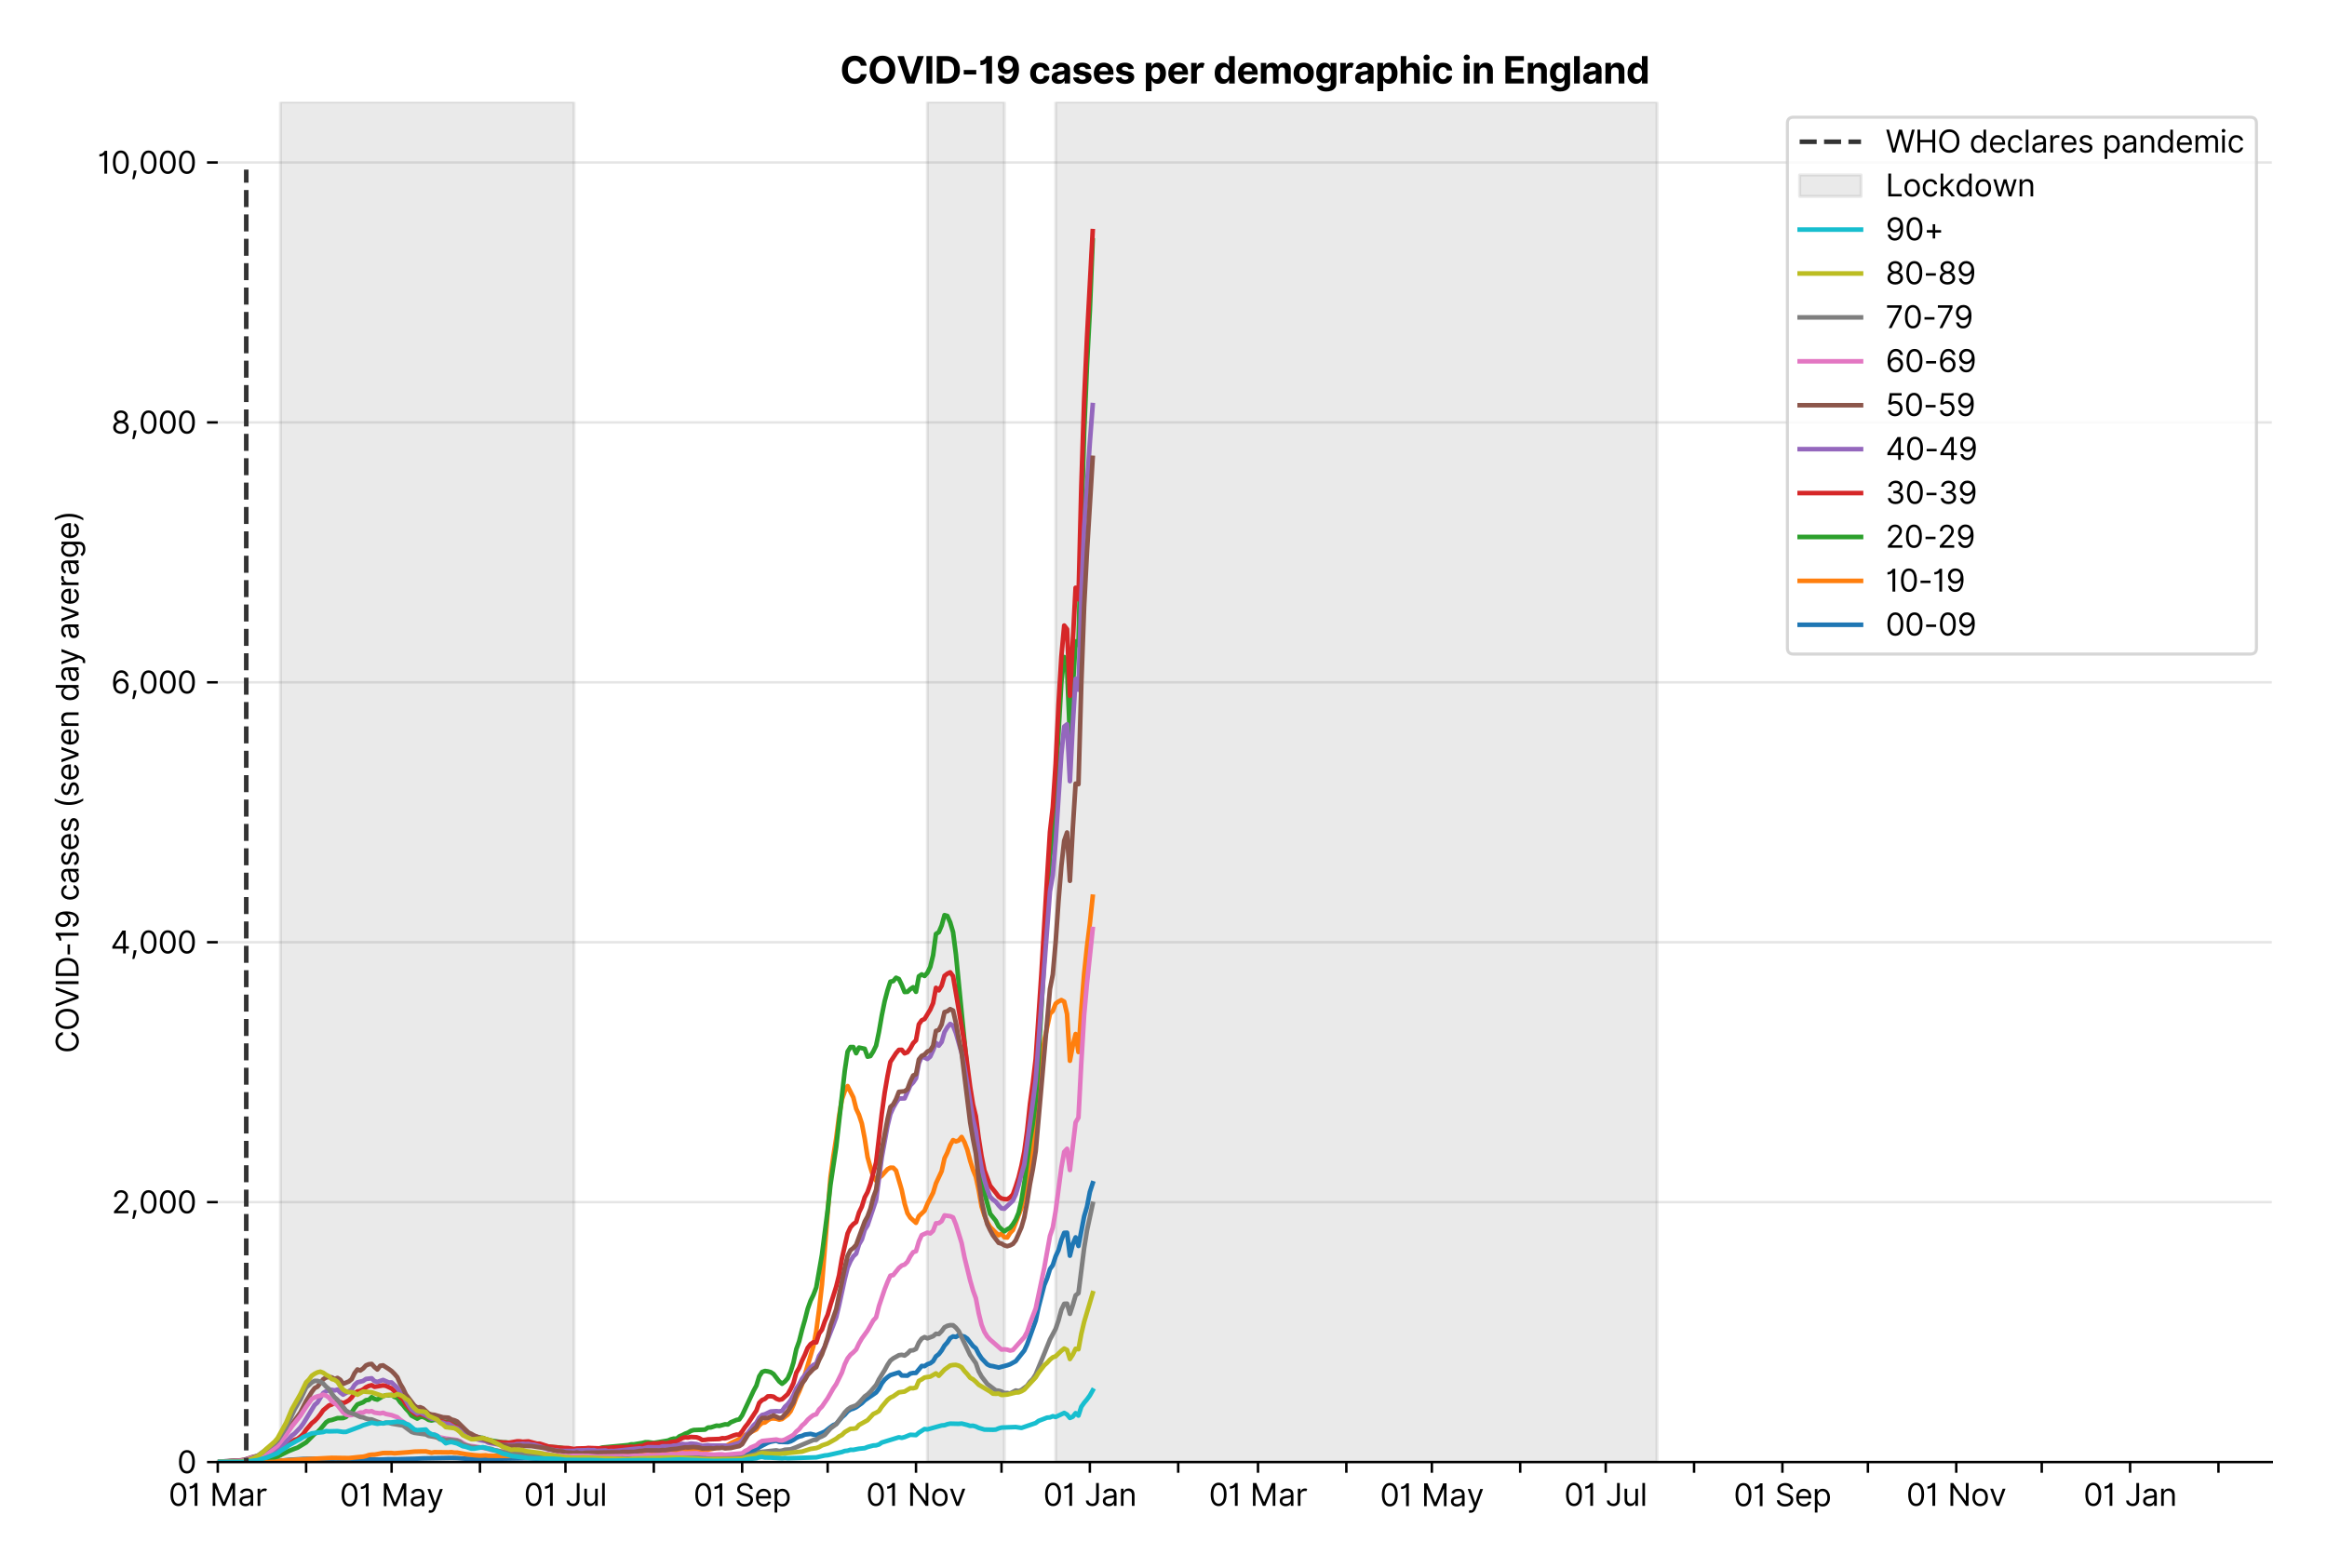 <?xml version="1.0" encoding="utf-8" standalone="no"?>
<!DOCTYPE svg PUBLIC "-//W3C//DTD SVG 1.1//EN"
  "http://www.w3.org/Graphics/SVG/1.1/DTD/svg11.dtd">
<svg xmlns:xlink="http://www.w3.org/1999/xlink" viewBox="0 0 758.589 511.234" xmlns="http://www.w3.org/2000/svg" version="1.1">
 <defs>
  <style type="text/css">*{stroke-linejoin: round; stroke-linecap: butt}</style>
 </defs>
 <g id="figure_1">
  <g id="patch_1">
   <path d="M 0 511.234 
L 758.589 511.234 
L 758.589 0 
L 0 0 
z
" style="fill: #ffffff"/>
  </g>
  <g id="axes_1">
   <g id="patch_2">
    <path d="M 70.989 476.745 
L 740.589 476.745 
L 740.589 33.225 
L 70.989 33.225 
z
" style="fill: #ffffff"/>
   </g>
   <g id="matplotlib.axis_1">
    <g id="xtick_1">
     <g id="line2d_1">
      <defs>
       <path id="m9bd729881d" d="M 0 0 
L 0 3.5 
" style="stroke: #000000; stroke-width: 0.8"/>
      </defs>
      <g>
       <use xlink:href="#m9bd729881d" x="70.989" y="476.745" style="stroke: #000000; stroke-width: 0.8"/>
      </g>
     </g>
     <g id="text_1">
      <!-- 01 Mar -->
      <g transform="translate(54.952 491.018)scale(0.1 -0.1)">
       <defs>
        <path id="Inter-Regular-30" d="M 2000 -64 
Q 1230 -64 806 561 
Q 382 1186 382 2327 
Q 382 3459 809 4088 
Q 1236 4718 2000 4718 
Q 2764 4718 3191 4088 
Q 3618 3459 3618 2327 
Q 3618 1186 3194 561 
Q 2771 -64 2000 -64 
z
M 2000 436 
Q 2509 436 2791 927 
Q 3073 1418 3073 2327 
Q 3073 3234 2789 3730 
Q 2505 4227 2000 4227 
Q 1496 4227 1211 3730 
Q 927 3234 927 2327 
Q 927 1418 1210 927 
Q 1493 436 2000 436 
z
" transform="scale(0.016)"/>
        <path id="Inter-Regular-31" d="M 1973 4655 
L 1973 0 
L 1409 0 
L 1409 3836 
L 1373 3836 
Q 1341 3773 1209 3692 
Q 1077 3611 868 3551 
Q 659 3491 391 3491 
L 391 3964 
Q 661 3964 859 4061 
Q 1057 4159 1190 4291 
Q 1323 4423 1392 4529 
Q 1461 4636 1473 4655 
L 1973 4655 
z
" transform="scale(0.016)"/>
        <path id="Inter-Regular-20" transform="scale(0.016)"/>
        <path id="Inter-Regular-4d" d="M 564 4655 
L 1236 4655 
L 2818 791 
L 2873 791 
L 4455 4655 
L 5127 4655 
L 5127 0 
L 4600 0 
L 4600 3536 
L 4555 3536 
L 3100 0 
L 2591 0 
L 1136 3536 
L 1091 3536 
L 1091 0 
L 564 0 
L 564 4655 
z
" transform="scale(0.016)"/>
        <path id="Inter-Regular-61" d="M 1518 -82 
Q 1186 -82 916 44 
Q 646 170 486 410 
Q 327 650 327 991 
Q 327 1291 445 1478 
Q 564 1666 761 1773 
Q 959 1880 1199 1933 
Q 1439 1986 1682 2018 
Q 2000 2059 2199 2080 
Q 2398 2102 2490 2154 
Q 2582 2207 2582 2336 
L 2582 2355 
Q 2582 2691 2399 2877 
Q 2216 3064 1846 3064 
Q 1461 3064 1243 2895 
Q 1025 2727 936 2536 
L 427 2718 
Q 564 3036 792 3214 
Q 1021 3393 1292 3464 
Q 1564 3536 1827 3536 
Q 1996 3536 2215 3496 
Q 2434 3457 2640 3334 
Q 2846 3211 2982 2963 
Q 3118 2716 3118 2300 
L 3118 0 
L 2582 0 
L 2582 473 
L 2555 473 
Q 2500 359 2373 229 
Q 2246 100 2034 9 
Q 1823 -82 1518 -82 
z
M 1600 400 
Q 1918 400 2137 525 
Q 2357 650 2469 847 
Q 2582 1045 2582 1264 
L 2582 1755 
Q 2548 1714 2433 1681 
Q 2318 1648 2169 1624 
Q 2021 1600 1881 1583 
Q 1741 1566 1655 1555 
Q 1446 1527 1265 1467 
Q 1084 1407 974 1287 
Q 864 1168 864 964 
Q 864 684 1072 542 
Q 1280 400 1600 400 
z
" transform="scale(0.016)"/>
        <path id="Inter-Regular-72" d="M 491 0 
L 491 3491 
L 1009 3491 
L 1009 2964 
L 1046 2964 
Q 1139 3223 1389 3384 
Q 1639 3545 1955 3545 
Q 2100 3545 2209 3511 
Q 2318 3477 2400 3418 
L 2218 2964 
Q 2161 2993 2085 3010 
Q 2009 3027 1909 3027 
Q 1527 3027 1277 2794 
Q 1027 2561 1027 2209 
L 1027 0 
L 491 0 
z
" transform="scale(0.016)"/>
       </defs>
       <use xlink:href="#Inter-Regular-30"/>
       <use xlink:href="#Inter-Regular-31" x="62.5"/>
       <use xlink:href="#Inter-Regular-20" x="106.676"/>
       <use xlink:href="#Inter-Regular-4d" x="134.801"/>
       <use xlink:href="#Inter-Regular-61" x="225.994"/>
       <use xlink:href="#Inter-Regular-72" x="282.386"/>
      </g>
     </g>
    </g>
    <g id="xtick_2">
     <g id="line2d_2">
      <g>
       <use xlink:href="#m9bd729881d" x="99.79" y="476.745" style="stroke: #000000; stroke-width: 0.8"/>
      </g>
     </g>
    </g>
    <g id="xtick_3">
     <g id="line2d_3">
      <g>
       <use xlink:href="#m9bd729881d" x="127.663" y="476.745" style="stroke: #000000; stroke-width: 0.8"/>
      </g>
     </g>
     <g id="text_2">
      <!-- 01 May -->
      <g transform="translate(110.76 491.117)scale(0.1 -0.1)">
       <defs>
        <path id="Inter-Regular-79" d="M 818 -1355 
Q 682 -1355 575 -1333 
Q 468 -1311 427 -1291 
L 564 -818 
Q 857 -893 1053 -814 
Q 1250 -736 1391 -345 
L 1509 -18 
L 218 3491 
L 800 3491 
L 1764 709 
L 1800 709 
L 2764 3491 
L 3346 3491 
L 1846 -564 
Q 1550 -1355 818 -1355 
z
" transform="scale(0.016)"/>
       </defs>
       <use xlink:href="#Inter-Regular-30"/>
       <use xlink:href="#Inter-Regular-31" x="62.5"/>
       <use xlink:href="#Inter-Regular-20" x="106.676"/>
       <use xlink:href="#Inter-Regular-4d" x="134.801"/>
       <use xlink:href="#Inter-Regular-61" x="225.994"/>
       <use xlink:href="#Inter-Regular-79" x="282.386"/>
      </g>
     </g>
    </g>
    <g id="xtick_4">
     <g id="line2d_4">
      <g>
       <use xlink:href="#m9bd729881d" x="156.464" y="476.745" style="stroke: #000000; stroke-width: 0.8"/>
      </g>
     </g>
    </g>
    <g id="xtick_5">
     <g id="line2d_5">
      <g>
       <use xlink:href="#m9bd729881d" x="184.337" y="476.745" style="stroke: #000000; stroke-width: 0.8"/>
      </g>
     </g>
     <g id="text_3">
      <!-- 01 Jul -->
      <g transform="translate(170.793 491.018)scale(0.1 -0.1)">
       <defs>
        <path id="Inter-Regular-4a" d="M 2346 4655 
L 2909 4655 
L 2909 1327 
Q 2909 657 2549 296 
Q 2189 -64 1582 -64 
Q 1200 -64 902 76 
Q 605 216 434 475 
Q 264 734 264 1091 
L 818 1091 
Q 818 795 1034 615 
Q 1250 436 1582 436 
Q 1948 436 2147 664 
Q 2346 893 2346 1327 
L 2346 4655 
z
" transform="scale(0.016)"/>
        <path id="Inter-Regular-75" d="M 2691 1427 
L 2691 3491 
L 3227 3491 
L 3227 0 
L 2691 0 
L 2691 591 
L 2655 591 
Q 2532 325 2273 140 
Q 2014 -45 1618 -45 
Q 1127 -45 809 280 
Q 491 605 491 1273 
L 491 3491 
L 1027 3491 
L 1027 1309 
Q 1027 927 1242 700 
Q 1457 473 1791 473 
Q 1991 473 2199 575 
Q 2407 677 2549 888 
Q 2691 1100 2691 1427 
z
" transform="scale(0.016)"/>
        <path id="Inter-Regular-6c" d="M 1027 4655 
L 1027 0 
L 491 0 
L 491 4655 
L 1027 4655 
z
" transform="scale(0.016)"/>
       </defs>
       <use xlink:href="#Inter-Regular-30"/>
       <use xlink:href="#Inter-Regular-31" x="62.5"/>
       <use xlink:href="#Inter-Regular-20" x="106.676"/>
       <use xlink:href="#Inter-Regular-4a" x="134.801"/>
       <use xlink:href="#Inter-Regular-75" x="189.063"/>
       <use xlink:href="#Inter-Regular-6c" x="247.159"/>
      </g>
     </g>
    </g>
    <g id="xtick_6">
     <g id="line2d_6">
      <g>
       <use xlink:href="#m9bd729881d" x="213.138" y="476.745" style="stroke: #000000; stroke-width: 0.8"/>
      </g>
     </g>
    </g>
    <g id="xtick_7">
     <g id="line2d_7">
      <g>
       <use xlink:href="#m9bd729881d" x="241.94" y="476.745" style="stroke: #000000; stroke-width: 0.8"/>
      </g>
     </g>
     <g id="text_4">
      <!-- 01 Sep -->
      <g transform="translate(226.052 491.117)scale(0.1 -0.1)">
       <defs>
        <path id="Inter-Regular-53" d="M 3109 3491 
Q 3068 3836 2777 4027 
Q 2486 4218 2064 4218 
Q 1600 4218 1318 3999 
Q 1036 3780 1036 3445 
Q 1036 3195 1189 3042 
Q 1343 2889 1553 2803 
Q 1764 2718 1936 2673 
L 2409 2545 
Q 2591 2498 2815 2414 
Q 3039 2330 3244 2185 
Q 3450 2041 3584 1816 
Q 3718 1591 3718 1264 
Q 3718 886 3521 581 
Q 3325 277 2949 97 
Q 2573 -82 2036 -82 
Q 1286 -82 845 272 
Q 405 627 364 1200 
L 946 1200 
Q 968 936 1124 764 
Q 1280 593 1519 510 
Q 1759 427 2036 427 
Q 2359 427 2616 533 
Q 2873 639 3023 828 
Q 3173 1018 3173 1273 
Q 3173 1505 3043 1650 
Q 2914 1795 2702 1886 
Q 2491 1977 2246 2045 
L 1673 2209 
Q 1127 2366 809 2657 
Q 491 2948 491 3418 
Q 491 3809 703 4101 
Q 916 4393 1276 4555 
Q 1636 4718 2082 4718 
Q 2532 4718 2882 4558 
Q 3232 4398 3437 4120 
Q 3643 3843 3655 3491 
L 3109 3491 
z
" transform="scale(0.016)"/>
        <path id="Inter-Regular-65" d="M 1955 -73 
Q 1450 -73 1085 151 
Q 721 375 524 778 
Q 327 1182 327 1718 
Q 327 2255 524 2665 
Q 721 3075 1074 3305 
Q 1427 3536 1900 3536 
Q 2173 3536 2439 3445 
Q 2705 3355 2923 3151 
Q 3141 2948 3270 2614 
Q 3400 2280 3400 1791 
L 3400 1564 
L 866 1564 
Q 884 1005 1183 707 
Q 1482 409 1955 409 
Q 2271 409 2498 545 
Q 2725 682 2827 955 
L 3346 809 
Q 3223 414 2854 170 
Q 2486 -73 1955 -73 
z
M 866 2027 
L 2855 2027 
Q 2855 2470 2595 2762 
Q 2336 3055 1900 3055 
Q 1593 3055 1368 2911 
Q 1143 2768 1013 2533 
Q 884 2298 866 2027 
z
" transform="scale(0.016)"/>
        <path id="Inter-Regular-70" d="M 491 -1309 
L 491 3491 
L 1009 3491 
L 1009 2936 
L 1073 2936 
Q 1132 3027 1237 3169 
Q 1343 3311 1542 3423 
Q 1741 3536 2082 3536 
Q 2523 3536 2859 3315 
Q 3196 3095 3384 2690 
Q 3573 2286 3573 1736 
Q 3573 1182 3384 776 
Q 3196 370 2861 148 
Q 2527 -73 2091 -73 
Q 1755 -73 1552 39 
Q 1350 152 1241 296 
Q 1132 441 1073 536 
L 1027 536 
L 1027 -1309 
L 491 -1309 
z
M 1018 1745 
Q 1018 1152 1276 780 
Q 1534 409 2018 409 
Q 2355 409 2581 587 
Q 2807 766 2921 1069 
Q 3036 1373 3036 1745 
Q 3036 2114 2923 2410 
Q 2811 2707 2585 2881 
Q 2359 3055 2018 3055 
Q 1527 3055 1272 2693 
Q 1018 2332 1018 1745 
z
" transform="scale(0.016)"/>
       </defs>
       <use xlink:href="#Inter-Regular-30"/>
       <use xlink:href="#Inter-Regular-31" x="62.5"/>
       <use xlink:href="#Inter-Regular-20" x="106.676"/>
       <use xlink:href="#Inter-Regular-53" x="134.801"/>
       <use xlink:href="#Inter-Regular-65" x="198.58"/>
       <use xlink:href="#Inter-Regular-70" x="256.818"/>
      </g>
     </g>
    </g>
    <g id="xtick_8">
     <g id="line2d_8">
      <g>
       <use xlink:href="#m9bd729881d" x="269.812" y="476.745" style="stroke: #000000; stroke-width: 0.8"/>
      </g>
     </g>
    </g>
    <g id="xtick_9">
     <g id="line2d_9">
      <g>
       <use xlink:href="#m9bd729881d" x="298.613" y="476.745" style="stroke: #000000; stroke-width: 0.8"/>
      </g>
     </g>
     <g id="text_5">
      <!-- 01 Nov -->
      <g transform="translate(282.342 491.018)scale(0.1 -0.1)">
       <defs>
        <path id="Inter-Regular-4e" d="M 4255 4655 
L 4255 0 
L 3709 0 
L 1173 3655 
L 1127 3655 
L 1127 0 
L 564 0 
L 564 4655 
L 1109 4655 
L 3655 991 
L 3700 991 
L 3700 4655 
L 4255 4655 
z
" transform="scale(0.016)"/>
        <path id="Inter-Regular-6f" d="M 1909 -73 
Q 1436 -73 1080 152 
Q 725 377 526 781 
Q 327 1186 327 1727 
Q 327 2273 526 2679 
Q 725 3086 1080 3311 
Q 1436 3536 1909 3536 
Q 2382 3536 2737 3311 
Q 3093 3086 3292 2679 
Q 3491 2273 3491 1727 
Q 3491 1186 3292 781 
Q 3093 377 2737 152 
Q 2382 -73 1909 -73 
z
M 1909 409 
Q 2268 409 2500 593 
Q 2732 777 2843 1077 
Q 2955 1377 2955 1727 
Q 2955 2077 2843 2379 
Q 2732 2682 2500 2868 
Q 2268 3055 1909 3055 
Q 1550 3055 1318 2868 
Q 1086 2682 975 2379 
Q 864 2077 864 1727 
Q 864 1377 975 1077 
Q 1086 777 1318 593 
Q 1550 409 1909 409 
z
" transform="scale(0.016)"/>
        <path id="Inter-Regular-76" d="M 3346 3491 
L 2055 0 
L 1509 0 
L 218 3491 
L 800 3491 
L 1764 709 
L 1800 709 
L 2764 3491 
L 3346 3491 
z
" transform="scale(0.016)"/>
       </defs>
       <use xlink:href="#Inter-Regular-30"/>
       <use xlink:href="#Inter-Regular-31" x="62.5"/>
       <use xlink:href="#Inter-Regular-20" x="106.676"/>
       <use xlink:href="#Inter-Regular-4e" x="134.801"/>
       <use xlink:href="#Inter-Regular-6f" x="210.085"/>
       <use xlink:href="#Inter-Regular-76" x="269.744"/>
      </g>
     </g>
    </g>
    <g id="xtick_10">
     <g id="line2d_10">
      <g>
       <use xlink:href="#m9bd729881d" x="326.486" y="476.745" style="stroke: #000000; stroke-width: 0.8"/>
      </g>
     </g>
    </g>
    <g id="xtick_11">
     <g id="line2d_11">
      <g>
       <use xlink:href="#m9bd729881d" x="355.287" y="476.745" style="stroke: #000000; stroke-width: 0.8"/>
      </g>
     </g>
     <g id="text_6">
      <!-- 01 Jan -->
      <g transform="translate(340.088 491.018)scale(0.1 -0.1)">
       <defs>
        <path id="Inter-Regular-6e" d="M 1027 2100 
L 1027 0 
L 491 0 
L 491 3491 
L 1009 3491 
L 1009 2945 
L 1055 2945 
Q 1177 3211 1427 3373 
Q 1677 3536 2073 3536 
Q 2602 3536 2928 3211 
Q 3255 2886 3255 2218 
L 3255 0 
L 2718 0 
L 2718 2182 
Q 2718 2593 2504 2824 
Q 2291 3055 1918 3055 
Q 1534 3055 1280 2806 
Q 1027 2557 1027 2100 
z
" transform="scale(0.016)"/>
       </defs>
       <use xlink:href="#Inter-Regular-30"/>
       <use xlink:href="#Inter-Regular-31" x="62.5"/>
       <use xlink:href="#Inter-Regular-20" x="106.676"/>
       <use xlink:href="#Inter-Regular-4a" x="134.801"/>
       <use xlink:href="#Inter-Regular-61" x="189.063"/>
       <use xlink:href="#Inter-Regular-6e" x="245.455"/>
      </g>
     </g>
    </g>
    <g id="xtick_12">
     <g id="line2d_12">
      <g>
       <use xlink:href="#m9bd729881d" x="384.089" y="476.745" style="stroke: #000000; stroke-width: 0.8"/>
      </g>
     </g>
    </g>
    <g id="xtick_13">
     <g id="line2d_13">
      <g>
       <use xlink:href="#m9bd729881d" x="410.103" y="476.745" style="stroke: #000000; stroke-width: 0.8"/>
      </g>
     </g>
     <g id="text_7">
      <!-- 01 Mar -->
      <g transform="translate(394.066 491.018)scale(0.1 -0.1)">
       <use xlink:href="#Inter-Regular-30"/>
       <use xlink:href="#Inter-Regular-31" x="62.5"/>
       <use xlink:href="#Inter-Regular-20" x="106.676"/>
       <use xlink:href="#Inter-Regular-4d" x="134.801"/>
       <use xlink:href="#Inter-Regular-61" x="225.994"/>
       <use xlink:href="#Inter-Regular-72" x="282.386"/>
      </g>
     </g>
    </g>
    <g id="xtick_14">
     <g id="line2d_14">
      <g>
       <use xlink:href="#m9bd729881d" x="438.904" y="476.745" style="stroke: #000000; stroke-width: 0.8"/>
      </g>
     </g>
    </g>
    <g id="xtick_15">
     <g id="line2d_15">
      <g>
       <use xlink:href="#m9bd729881d" x="466.777" y="476.745" style="stroke: #000000; stroke-width: 0.8"/>
      </g>
     </g>
     <g id="text_8">
      <!-- 01 May -->
      <g transform="translate(449.873 491.117)scale(0.1 -0.1)">
       <use xlink:href="#Inter-Regular-30"/>
       <use xlink:href="#Inter-Regular-31" x="62.5"/>
       <use xlink:href="#Inter-Regular-20" x="106.676"/>
       <use xlink:href="#Inter-Regular-4d" x="134.801"/>
       <use xlink:href="#Inter-Regular-61" x="225.994"/>
       <use xlink:href="#Inter-Regular-79" x="282.386"/>
      </g>
     </g>
    </g>
    <g id="xtick_16">
     <g id="line2d_16">
      <g>
       <use xlink:href="#m9bd729881d" x="495.578" y="476.745" style="stroke: #000000; stroke-width: 0.8"/>
      </g>
     </g>
    </g>
    <g id="xtick_17">
     <g id="line2d_17">
      <g>
       <use xlink:href="#m9bd729881d" x="523.45" y="476.745" style="stroke: #000000; stroke-width: 0.8"/>
      </g>
     </g>
     <g id="text_9">
      <!-- 01 Jul -->
      <g transform="translate(509.907 491.018)scale(0.1 -0.1)">
       <use xlink:href="#Inter-Regular-30"/>
       <use xlink:href="#Inter-Regular-31" x="62.5"/>
       <use xlink:href="#Inter-Regular-20" x="106.676"/>
       <use xlink:href="#Inter-Regular-4a" x="134.801"/>
       <use xlink:href="#Inter-Regular-75" x="189.063"/>
       <use xlink:href="#Inter-Regular-6c" x="247.159"/>
      </g>
     </g>
    </g>
    <g id="xtick_18">
     <g id="line2d_18">
      <g>
       <use xlink:href="#m9bd729881d" x="552.252" y="476.745" style="stroke: #000000; stroke-width: 0.8"/>
      </g>
     </g>
    </g>
    <g id="xtick_19">
     <g id="line2d_19">
      <g>
       <use xlink:href="#m9bd729881d" x="581.053" y="476.745" style="stroke: #000000; stroke-width: 0.8"/>
      </g>
     </g>
     <g id="text_10">
      <!-- 01 Sep -->
      <g transform="translate(565.166 491.117)scale(0.1 -0.1)">
       <use xlink:href="#Inter-Regular-30"/>
       <use xlink:href="#Inter-Regular-31" x="62.5"/>
       <use xlink:href="#Inter-Regular-20" x="106.676"/>
       <use xlink:href="#Inter-Regular-53" x="134.801"/>
       <use xlink:href="#Inter-Regular-65" x="198.58"/>
       <use xlink:href="#Inter-Regular-70" x="256.818"/>
      </g>
     </g>
    </g>
    <g id="xtick_20">
     <g id="line2d_20">
      <g>
       <use xlink:href="#m9bd729881d" x="608.926" y="476.745" style="stroke: #000000; stroke-width: 0.8"/>
      </g>
     </g>
    </g>
    <g id="xtick_21">
     <g id="line2d_21">
      <g>
       <use xlink:href="#m9bd729881d" x="637.727" y="476.745" style="stroke: #000000; stroke-width: 0.8"/>
      </g>
     </g>
     <g id="text_11">
      <!-- 01 Nov -->
      <g transform="translate(621.456 491.018)scale(0.1 -0.1)">
       <use xlink:href="#Inter-Regular-30"/>
       <use xlink:href="#Inter-Regular-31" x="62.5"/>
       <use xlink:href="#Inter-Regular-20" x="106.676"/>
       <use xlink:href="#Inter-Regular-4e" x="134.801"/>
       <use xlink:href="#Inter-Regular-6f" x="210.085"/>
       <use xlink:href="#Inter-Regular-76" x="269.744"/>
      </g>
     </g>
    </g>
    <g id="xtick_22">
     <g id="line2d_22">
      <g>
       <use xlink:href="#m9bd729881d" x="665.599" y="476.745" style="stroke: #000000; stroke-width: 0.8"/>
      </g>
     </g>
    </g>
    <g id="xtick_23">
     <g id="line2d_23">
      <g>
       <use xlink:href="#m9bd729881d" x="694.401" y="476.745" style="stroke: #000000; stroke-width: 0.8"/>
      </g>
     </g>
     <g id="text_12">
      <!-- 01 Jan -->
      <g transform="translate(679.202 491.018)scale(0.1 -0.1)">
       <use xlink:href="#Inter-Regular-30"/>
       <use xlink:href="#Inter-Regular-31" x="62.5"/>
       <use xlink:href="#Inter-Regular-20" x="106.676"/>
       <use xlink:href="#Inter-Regular-4a" x="134.801"/>
       <use xlink:href="#Inter-Regular-61" x="189.063"/>
       <use xlink:href="#Inter-Regular-6e" x="245.455"/>
      </g>
     </g>
    </g>
    <g id="xtick_24">
     <g id="line2d_24">
      <g>
       <use xlink:href="#m9bd729881d" x="723.202" y="476.745" style="stroke: #000000; stroke-width: 0.8"/>
      </g>
     </g>
    </g>
   </g>
   <g id="matplotlib.axis_2">
    <g id="ytick_1">
     <g id="line2d_25">
      <path d="M 70.989 476.745 
L 740.589 476.745 
" clip-path="url(#pec8ce97faa)" style="fill: none; stroke: #e5e5e5; stroke-width: 0.8; stroke-linecap: square"/>
     </g>
     <g id="line2d_26">
      <defs>
       <path id="m1c91167e2a" d="M 0 0 
L -3.5 0 
" style="stroke: #000000; stroke-width: 0.8"/>
      </defs>
      <g>
       <use xlink:href="#m1c91167e2a" x="70.989" y="476.745" style="stroke: #000000; stroke-width: 0.8"/>
      </g>
     </g>
     <g id="text_13">
      <!-- 0 -->
      <g transform="translate(57.739 480.382)scale(0.1 -0.1)">
       <use xlink:href="#Inter-Regular-30"/>
      </g>
     </g>
    </g>
    <g id="ytick_2">
     <g id="line2d_27">
      <path d="M 70.989 391.993 
L 740.589 391.993 
" clip-path="url(#pec8ce97faa)" style="fill: none; stroke: #e5e5e5; stroke-width: 0.8; stroke-linecap: square"/>
     </g>
     <g id="line2d_28">
      <g>
       <use xlink:href="#m1c91167e2a" x="70.989" y="391.993" style="stroke: #000000; stroke-width: 0.8"/>
      </g>
     </g>
     <g id="text_14">
      <!-- 2,000 -->
      <g transform="translate(36.389 395.629)scale(0.1 -0.1)">
       <defs>
        <path id="Inter-Regular-32" d="M 482 0 
L 482 409 
L 2018 2091 
Q 2289 2386 2464 2605 
Q 2639 2825 2724 3019 
Q 2809 3214 2809 3427 
Q 2809 3795 2553 4011 
Q 2298 4227 1918 4227 
Q 1514 4227 1275 3985 
Q 1036 3743 1036 3345 
L 500 3345 
Q 500 3755 688 4064 
Q 877 4373 1203 4545 
Q 1530 4718 1936 4718 
Q 2346 4718 2661 4545 
Q 2977 4373 3156 4079 
Q 3336 3786 3336 3427 
Q 3336 3170 3244 2926 
Q 3152 2682 2926 2383 
Q 2700 2084 2300 1655 
L 1255 536 
L 1255 500 
L 3418 500 
L 3418 0 
L 482 0 
z
" transform="scale(0.016)"/>
        <path id="Inter-Regular-2c" d="M 1291 636 
L 1255 391 
Q 1216 132 1137 -163 
Q 1059 -459 975 -720 
Q 891 -982 836 -1136 
L 427 -1136 
Q 457 -991 504 -752 
Q 552 -514 601 -219 
Q 650 75 682 382 
L 709 636 
L 1291 636 
z
" transform="scale(0.016)"/>
       </defs>
       <use xlink:href="#Inter-Regular-32"/>
       <use xlink:href="#Inter-Regular-2c" x="60.511"/>
       <use xlink:href="#Inter-Regular-30" x="88.494"/>
       <use xlink:href="#Inter-Regular-30" x="150.994"/>
       <use xlink:href="#Inter-Regular-30" x="213.494"/>
      </g>
     </g>
    </g>
    <g id="ytick_3">
     <g id="line2d_29">
      <path d="M 70.989 307.24 
L 740.589 307.24 
" clip-path="url(#pec8ce97faa)" style="fill: none; stroke: #e5e5e5; stroke-width: 0.8; stroke-linecap: square"/>
     </g>
     <g id="line2d_30">
      <g>
       <use xlink:href="#m1c91167e2a" x="70.989" y="307.24" style="stroke: #000000; stroke-width: 0.8"/>
      </g>
     </g>
     <g id="text_15">
      <!-- 4,000 -->
      <g transform="translate(36.02 310.877)scale(0.1 -0.1)">
       <defs>
        <path id="Inter-Regular-34" d="M 373 955 
L 373 1418 
L 2418 4655 
L 3100 4655 
L 3100 1455 
L 3736 1455 
L 3736 955 
L 3100 955 
L 3100 0 
L 2564 0 
L 2564 955 
L 373 955 
z
M 2564 1455 
L 2564 3936 
L 2527 3936 
L 982 1491 
L 982 1455 
L 2564 1455 
z
" transform="scale(0.016)"/>
       </defs>
       <use xlink:href="#Inter-Regular-34"/>
       <use xlink:href="#Inter-Regular-2c" x="64.205"/>
       <use xlink:href="#Inter-Regular-30" x="92.188"/>
       <use xlink:href="#Inter-Regular-30" x="154.688"/>
       <use xlink:href="#Inter-Regular-30" x="217.188"/>
      </g>
     </g>
    </g>
    <g id="ytick_4">
     <g id="line2d_31">
      <path d="M 70.989 222.488 
L 740.589 222.488 
" clip-path="url(#pec8ce97faa)" style="fill: none; stroke: #e5e5e5; stroke-width: 0.8; stroke-linecap: square"/>
     </g>
     <g id="line2d_32">
      <g>
       <use xlink:href="#m1c91167e2a" x="70.989" y="222.488" style="stroke: #000000; stroke-width: 0.8"/>
      </g>
     </g>
     <g id="text_16">
      <!-- 6,000 -->
      <g transform="translate(36.205 226.124)scale(0.1 -0.1)">
       <defs>
        <path id="Inter-Regular-36" d="M 2027 -64 
Q 1741 -59 1454 45 
Q 1168 150 932 399 
Q 696 648 552 1074 
Q 409 1500 409 2145 
Q 409 3386 861 4056 
Q 1314 4727 2100 4727 
Q 2686 4727 3073 4384 
Q 3461 4041 3546 3491 
L 2991 3491 
Q 2914 3811 2691 4019 
Q 2468 4227 2100 4227 
Q 1559 4227 1249 3755 
Q 939 3284 936 2427 
L 973 2427 
Q 1164 2716 1461 2880 
Q 1759 3045 2118 3045 
Q 2518 3045 2850 2846 
Q 3182 2648 3382 2299 
Q 3582 1950 3582 1500 
Q 3582 1068 3389 710 
Q 3196 352 2847 142 
Q 2498 -68 2027 -64 
z
M 2027 436 
Q 2314 436 2542 579 
Q 2771 723 2903 964 
Q 3036 1205 3036 1500 
Q 3036 1789 2908 2026 
Q 2780 2264 2556 2404 
Q 2332 2545 2046 2545 
Q 1757 2545 1525 2397 
Q 1293 2250 1157 2010 
Q 1021 1770 1018 1491 
Q 1018 1214 1149 973 
Q 1280 732 1508 584 
Q 1736 436 2027 436 
z
" transform="scale(0.016)"/>
       </defs>
       <use xlink:href="#Inter-Regular-36"/>
       <use xlink:href="#Inter-Regular-2c" x="62.358"/>
       <use xlink:href="#Inter-Regular-30" x="90.341"/>
       <use xlink:href="#Inter-Regular-30" x="152.841"/>
       <use xlink:href="#Inter-Regular-30" x="215.341"/>
      </g>
     </g>
    </g>
    <g id="ytick_5">
     <g id="line2d_33">
      <path d="M 70.989 137.735 
L 740.589 137.735 
" clip-path="url(#pec8ce97faa)" style="fill: none; stroke: #e5e5e5; stroke-width: 0.8; stroke-linecap: square"/>
     </g>
     <g id="line2d_34">
      <g>
       <use xlink:href="#m1c91167e2a" x="70.989" y="137.735" style="stroke: #000000; stroke-width: 0.8"/>
      </g>
     </g>
     <g id="text_17">
      <!-- 8,000 -->
      <g transform="translate(36.275 141.372)scale(0.1 -0.1)">
       <defs>
        <path id="Inter-Regular-38" d="M 1973 -64 
Q 1505 -64 1147 103 
Q 789 270 589 564 
Q 389 859 391 1236 
Q 389 1532 507 1783 
Q 625 2034 830 2203 
Q 1036 2373 1291 2418 
L 1291 2445 
Q 957 2532 759 2821 
Q 561 3111 564 3482 
Q 561 3836 743 4115 
Q 925 4395 1244 4556 
Q 1564 4718 1973 4718 
Q 2377 4718 2695 4556 
Q 3014 4395 3197 4115 
Q 3380 3836 3382 3482 
Q 3380 3111 3181 2821 
Q 2982 2532 2655 2445 
L 2655 2418 
Q 2907 2373 3109 2203 
Q 3311 2034 3431 1783 
Q 3552 1532 3555 1236 
Q 3552 859 3351 564 
Q 3150 270 2794 103 
Q 2439 -64 1973 -64 
z
M 1973 436 
Q 2446 436 2722 662 
Q 2998 889 3000 1264 
Q 2998 1527 2864 1729 
Q 2730 1932 2499 2048 
Q 2268 2164 1973 2164 
Q 1675 2164 1442 2048 
Q 1209 1932 1076 1729 
Q 943 1527 946 1264 
Q 943 889 1218 662 
Q 1493 436 1973 436 
z
M 1973 2645 
Q 2348 2645 2591 2864 
Q 2834 3084 2836 3445 
Q 2834 3800 2596 4013 
Q 2359 4227 1973 4227 
Q 1582 4227 1344 4013 
Q 1107 3800 1109 3445 
Q 1107 3084 1349 2864 
Q 1591 2645 1973 2645 
z
" transform="scale(0.016)"/>
       </defs>
       <use xlink:href="#Inter-Regular-38"/>
       <use xlink:href="#Inter-Regular-2c" x="61.648"/>
       <use xlink:href="#Inter-Regular-30" x="89.631"/>
       <use xlink:href="#Inter-Regular-30" x="152.131"/>
       <use xlink:href="#Inter-Regular-30" x="214.631"/>
      </g>
     </g>
    </g>
    <g id="ytick_6">
     <g id="line2d_35">
      <path d="M 70.989 52.983 
L 740.589 52.983 
" clip-path="url(#pec8ce97faa)" style="fill: none; stroke: #e5e5e5; stroke-width: 0.8; stroke-linecap: square"/>
     </g>
     <g id="line2d_36">
      <g>
       <use xlink:href="#m1c91167e2a" x="70.989" y="52.983" style="stroke: #000000; stroke-width: 0.8"/>
      </g>
     </g>
     <g id="text_18">
      <!-- 10,000 -->
      <g transform="translate(31.773 56.619)scale(0.1 -0.1)">
       <use xlink:href="#Inter-Regular-31"/>
       <use xlink:href="#Inter-Regular-30" x="44.176"/>
       <use xlink:href="#Inter-Regular-2c" x="106.676"/>
       <use xlink:href="#Inter-Regular-30" x="134.659"/>
       <use xlink:href="#Inter-Regular-30" x="197.159"/>
       <use xlink:href="#Inter-Regular-30" x="259.659"/>
      </g>
     </g>
    </g>
    <g id="text_19">
     <!-- COVID-19 cases (seven day average) -->
     <g transform="translate(25.614 343.418)rotate(-90)scale(0.1 -0.1)">
      <defs>
       <path id="Inter-Regular-43" d="M 4309 3200 
L 3746 3200 
Q 3677 3523 3484 3743 
Q 3291 3964 3018 4077 
Q 2746 4191 2436 4191 
Q 2014 4191 1672 3977 
Q 1330 3764 1128 3348 
Q 927 2932 927 2327 
Q 927 1723 1128 1307 
Q 1330 891 1672 677 
Q 2014 464 2436 464 
Q 2746 464 3018 577 
Q 3291 691 3484 911 
Q 3677 1132 3746 1455 
L 4309 1455 
Q 4223 977 3957 637 
Q 3691 298 3298 117 
Q 2905 -64 2436 -64 
Q 1841 -64 1377 227 
Q 914 518 648 1054 
Q 382 1591 382 2327 
Q 382 3064 648 3600 
Q 914 4136 1377 4427 
Q 1841 4718 2436 4718 
Q 2905 4718 3298 4537 
Q 3691 4357 3957 4017 
Q 4223 3677 4309 3200 
z
" transform="scale(0.016)"/>
       <path id="Inter-Regular-4f" d="M 4491 2327 
Q 4491 1591 4225 1054 
Q 3959 518 3495 227 
Q 3032 -64 2436 -64 
Q 1841 -64 1377 227 
Q 914 518 648 1054 
Q 382 1591 382 2327 
Q 382 3064 648 3600 
Q 914 4136 1377 4427 
Q 1841 4718 2436 4718 
Q 3032 4718 3495 4427 
Q 3959 4136 4225 3600 
Q 4491 3064 4491 2327 
z
M 3946 2327 
Q 3946 2932 3744 3348 
Q 3543 3764 3201 3977 
Q 2859 4191 2436 4191 
Q 2014 4191 1672 3977 
Q 1330 3764 1128 3348 
Q 927 2932 927 2327 
Q 927 1723 1128 1307 
Q 1330 891 1672 677 
Q 2014 464 2436 464 
Q 2859 464 3201 677 
Q 3543 891 3744 1307 
Q 3946 1723 3946 2327 
z
" transform="scale(0.016)"/>
       <path id="Inter-Regular-56" d="M 755 4655 
L 2136 736 
L 2191 736 
L 3573 4655 
L 4164 4655 
L 2455 0 
L 1873 0 
L 164 4655 
L 755 4655 
z
" transform="scale(0.016)"/>
       <path id="Inter-Regular-49" d="M 1127 4655 
L 1127 0 
L 564 0 
L 564 4655 
L 1127 4655 
z
" transform="scale(0.016)"/>
       <path id="Inter-Regular-44" d="M 2000 0 
L 564 0 
L 564 4655 
L 2064 4655 
Q 2741 4655 3223 4376 
Q 3705 4098 3961 3578 
Q 4218 3059 4218 2336 
Q 4218 1609 3959 1085 
Q 3700 561 3204 280 
Q 2709 0 2000 0 
z
M 1127 500 
L 1964 500 
Q 2830 500 3251 992 
Q 3673 1484 3673 2336 
Q 3673 3182 3259 3668 
Q 2846 4155 2027 4155 
L 1127 4155 
L 1127 500 
z
" transform="scale(0.016)"/>
       <path id="Inter-Regular-2d" d="M 2491 2245 
L 2491 1745 
L 455 1745 
L 455 2245 
L 2491 2245 
z
" transform="scale(0.016)"/>
       <path id="Inter-Regular-39" d="M 1964 4727 
Q 2250 4725 2536 4618 
Q 2823 4511 3059 4263 
Q 3296 4016 3439 3590 
Q 3582 3164 3582 2518 
Q 3582 1277 3128 606 
Q 2675 -64 1891 -64 
Q 1305 -64 916 278 
Q 527 620 446 1173 
L 1000 1173 
Q 1075 852 1299 644 
Q 1523 436 1891 436 
Q 2430 436 2742 906 
Q 3055 1377 3055 2236 
L 3018 2236 
Q 2827 1950 2530 1784 
Q 2234 1618 1873 1618 
Q 1473 1618 1140 1817 
Q 807 2016 608 2365 
Q 409 2714 409 3164 
Q 409 3595 601 3952 
Q 793 4309 1142 4520 
Q 1491 4732 1964 4727 
z
M 1964 4227 
Q 1677 4227 1449 4084 
Q 1221 3941 1088 3700 
Q 955 3459 955 3164 
Q 955 2873 1083 2635 
Q 1211 2398 1435 2258 
Q 1659 2118 1946 2118 
Q 2232 2118 2465 2266 
Q 2698 2414 2835 2654 
Q 2973 2895 2973 3173 
Q 2973 3450 2842 3691 
Q 2711 3932 2483 4079 
Q 2255 4227 1964 4227 
z
" transform="scale(0.016)"/>
       <path id="Inter-Regular-63" d="M 1909 -73 
Q 1418 -73 1063 159 
Q 709 391 518 798 
Q 327 1205 327 1727 
Q 327 2259 524 2667 
Q 721 3075 1074 3305 
Q 1427 3536 1900 3536 
Q 2268 3536 2563 3400 
Q 2859 3264 3047 3018 
Q 3236 2773 3282 2445 
L 2746 2445 
Q 2684 2684 2474 2869 
Q 2264 3055 1909 3055 
Q 1439 3055 1151 2697 
Q 864 2339 864 1745 
Q 864 1139 1148 774 
Q 1432 409 1909 409 
Q 2223 409 2447 570 
Q 2671 732 2746 1018 
L 3282 1018 
Q 3236 709 3058 462 
Q 2880 216 2588 71 
Q 2296 -73 1909 -73 
z
" transform="scale(0.016)"/>
       <path id="Inter-Regular-73" d="M 2964 2709 
L 2482 2573 
Q 2411 2755 2245 2914 
Q 2080 3073 1727 3073 
Q 1407 3073 1194 2926 
Q 982 2780 982 2555 
Q 982 2355 1127 2239 
Q 1273 2123 1582 2045 
L 2100 1918 
Q 3027 1691 3027 973 
Q 3027 673 2855 436 
Q 2684 200 2377 63 
Q 2071 -73 1664 -73 
Q 1130 -73 780 159 
Q 430 391 336 836 
L 846 964 
Q 989 400 1655 400 
Q 2030 400 2251 560 
Q 2473 720 2473 945 
Q 2473 1316 1955 1436 
L 1373 1573 
Q 893 1686 669 1926 
Q 446 2166 446 2527 
Q 446 2823 613 3050 
Q 780 3277 1069 3406 
Q 1359 3536 1727 3536 
Q 2246 3536 2542 3309 
Q 2839 3082 2964 2709 
z
" transform="scale(0.016)"/>
       <path id="Inter-Regular-28" d="M 682 1964 
Q 682 2823 906 3544 
Q 1130 4266 1546 4873 
L 2018 4873 
Q 1800 4573 1623 4095 
Q 1446 3618 1341 3061 
Q 1236 2505 1236 1964 
Q 1236 1423 1341 866 
Q 1446 309 1623 -168 
Q 1800 -645 2018 -945 
L 1546 -945 
Q 1130 -339 906 383 
Q 682 1105 682 1964 
z
" transform="scale(0.016)"/>
       <path id="Inter-Regular-64" d="M 1809 -73 
Q 1373 -73 1039 148 
Q 705 370 516 776 
Q 327 1182 327 1736 
Q 327 2286 516 2690 
Q 705 3095 1041 3315 
Q 1377 3536 1818 3536 
Q 2159 3536 2358 3423 
Q 2557 3311 2662 3169 
Q 2768 3027 2827 2936 
L 2873 2936 
L 2873 4655 
L 3409 4655 
L 3409 0 
L 2891 0 
L 2891 536 
L 2827 536 
Q 2768 441 2659 296 
Q 2550 152 2348 39 
Q 2146 -73 1809 -73 
z
M 1882 409 
Q 2366 409 2624 780 
Q 2882 1152 2882 1745 
Q 2882 2332 2627 2693 
Q 2373 3055 1882 3055 
Q 1541 3055 1315 2881 
Q 1089 2707 976 2410 
Q 864 2114 864 1745 
Q 864 1373 978 1069 
Q 1093 766 1319 587 
Q 1546 409 1882 409 
z
" transform="scale(0.016)"/>
       <path id="Inter-Regular-67" d="M 1900 -1382 
Q 1316 -1382 976 -1169 
Q 636 -957 473 -682 
L 900 -382 
Q 973 -477 1084 -601 
Q 1196 -725 1390 -817 
Q 1584 -909 1900 -909 
Q 2323 -909 2598 -704 
Q 2873 -500 2873 -64 
L 2873 645 
L 2827 645 
Q 2768 550 2660 410 
Q 2552 270 2351 162 
Q 2150 55 1809 55 
Q 1386 55 1051 255 
Q 716 455 521 836 
Q 327 1218 327 1764 
Q 327 2300 516 2699 
Q 705 3098 1041 3317 
Q 1377 3536 1818 3536 
Q 2159 3536 2360 3423 
Q 2561 3311 2669 3169 
Q 2777 3027 2836 2936 
L 2891 2936 
L 2891 3491 
L 3409 3491 
L 3409 -100 
Q 3409 -550 3205 -833 
Q 3002 -1116 2660 -1249 
Q 2318 -1382 1900 -1382 
z
M 1882 536 
Q 2366 536 2624 864 
Q 2882 1193 2882 1773 
Q 2882 2339 2627 2697 
Q 2373 3055 1882 3055 
Q 1541 3055 1315 2882 
Q 1089 2709 976 2418 
Q 864 2127 864 1773 
Q 864 1227 1120 881 
Q 1377 536 1882 536 
z
" transform="scale(0.016)"/>
       <path id="Inter-Regular-29" d="M 1638 1940 
Q 1638 1081 1414 359 
Q 1191 -362 775 -969 
L 302 -969 
Q 520 -669 697 -191 
Q 875 286 979 842 
Q 1084 1399 1084 1940 
Q 1084 2481 979 3038 
Q 875 3595 697 4072 
Q 520 4549 302 4849 
L 775 4849 
Q 1191 4243 1414 3521 
Q 1638 2799 1638 1940 
z
" transform="scale(0.016)"/>
      </defs>
      <use xlink:href="#Inter-Regular-43"/>
      <use xlink:href="#Inter-Regular-4f" x="72.727"/>
      <use xlink:href="#Inter-Regular-56" x="148.864"/>
      <use xlink:href="#Inter-Regular-49" x="216.477"/>
      <use xlink:href="#Inter-Regular-44" x="242.898"/>
      <use xlink:href="#Inter-Regular-2d" x="314.773"/>
      <use xlink:href="#Inter-Regular-31" x="360.796"/>
      <use xlink:href="#Inter-Regular-39" x="404.972"/>
      <use xlink:href="#Inter-Regular-20" x="467.33"/>
      <use xlink:href="#Inter-Regular-63" x="495.455"/>
      <use xlink:href="#Inter-Regular-61" x="551.279"/>
      <use xlink:href="#Inter-Regular-73" x="607.671"/>
      <use xlink:href="#Inter-Regular-65" x="659.943"/>
      <use xlink:href="#Inter-Regular-73" x="718.182"/>
      <use xlink:href="#Inter-Regular-20" x="770.455"/>
      <use xlink:href="#Inter-Regular-28" x="798.58"/>
      <use xlink:href="#Inter-Regular-73" x="834.801"/>
      <use xlink:href="#Inter-Regular-65" x="887.074"/>
      <use xlink:href="#Inter-Regular-76" x="945.313"/>
      <use xlink:href="#Inter-Regular-65" x="1000.994"/>
      <use xlink:href="#Inter-Regular-6e" x="1059.233"/>
      <use xlink:href="#Inter-Regular-20" x="1117.756"/>
      <use xlink:href="#Inter-Regular-64" x="1145.881"/>
      <use xlink:href="#Inter-Regular-61" x="1207.955"/>
      <use xlink:href="#Inter-Regular-79" x="1264.347"/>
      <use xlink:href="#Inter-Regular-20" x="1320.029"/>
      <use xlink:href="#Inter-Regular-61" x="1348.154"/>
      <use xlink:href="#Inter-Regular-76" x="1404.546"/>
      <use xlink:href="#Inter-Regular-65" x="1460.228"/>
      <use xlink:href="#Inter-Regular-72" x="1518.466"/>
      <use xlink:href="#Inter-Regular-61" x="1556.818"/>
      <use xlink:href="#Inter-Regular-67" x="1613.211"/>
      <use xlink:href="#Inter-Regular-65" x="1674.148"/>
      <use xlink:href="#Inter-Regular-29" x="1732.387"/>
     </g>
    </g>
   </g>
   <g id="patch_3">
    <path d="M 91.429 476.745 
L 91.429 33.225 
L 187.124 33.225 
L 187.124 476.745 
z
" clip-path="url(#pec8ce97faa)" style="fill: #777777; opacity: 0.15; stroke: #777777; stroke-linejoin: miter"/>
   </g>
   <g id="patch_4">
    <path d="M 302.33 476.745 
L 302.33 33.225 
L 327.415 33.225 
L 327.415 476.745 
z
" clip-path="url(#pec8ce97faa)" style="fill: #777777; opacity: 0.15; stroke: #777777; stroke-linejoin: miter"/>
   </g>
   <g id="patch_5">
    <path d="M 344.138 476.745 
L 344.138 33.225 
L 540.174 33.225 
L 540.174 476.745 
z
" clip-path="url(#pec8ce97faa)" style="fill: #777777; opacity: 0.15; stroke: #777777; stroke-linejoin: miter"/>
   </g>
   <g id="line2d_37">
    <path d="M 47.762 476.733 
L 82.138 476.642 
L 88.642 476.473 
L 90.5 476.412 
L 94.216 476.025 
L 98.861 475.734 
L 102.578 475.667 
L 105.365 475.661 
L 108.152 475.734 
L 109.081 475.619 
L 123.947 475.934 
L 126.734 475.819 
L 129.521 475.831 
L 135.095 475.686 
L 137.883 475.558 
L 147.174 475.395 
L 149.032 475.443 
L 151.819 475.661 
L 155.535 475.77 
L 172.259 475.504 
L 175.046 475.667 
L 175.975 475.595 
L 177.833 475.631 
L 180.62 475.571 
L 186.195 475.631 
L 188.053 475.68 
L 191.769 475.565 
L 193.627 475.583 
L 201.989 475.244 
L 202.918 475.347 
L 210.351 475.159 
L 211.28 475.086 
L 213.138 475.141 
L 215.925 475.038 
L 217.783 475.032 
L 219.642 474.814 
L 220.571 474.826 
L 223.358 474.439 
L 228.932 474.826 
L 229.861 475.002 
L 230.791 474.899 
L 232.649 474.893 
L 234.507 474.765 
L 235.436 474.814 
L 241.94 474.239 
L 244.727 473.349 
L 246.585 472.641 
L 247.514 471.89 
L 250.301 470.437 
L 251.23 470.116 
L 253.088 469.771 
L 254.018 470.171 
L 256.805 470.237 
L 257.734 469.983 
L 258.663 469.505 
L 259.592 468.863 
L 260.521 468.421 
L 261.45 468.209 
L 262.379 467.792 
L 264.237 467.549 
L 266.096 468.022 
L 268.883 466.799 
L 270.741 465.352 
L 271.67 464.692 
L 272.599 464.317 
L 274.457 462.131 
L 275.386 461.308 
L 276.315 460.224 
L 277.245 459.601 
L 278.174 459.31 
L 279.103 458.874 
L 280.961 457.536 
L 281.89 456.616 
L 285.606 454.05 
L 286.535 452.833 
L 287.464 451.083 
L 288.393 449.872 
L 289.323 449.043 
L 290.252 448.395 
L 293.039 447.518 
L 293.968 448.516 
L 295.826 448.571 
L 296.755 447.887 
L 297.684 447.699 
L 298.613 447.669 
L 300.471 445.411 
L 301.401 445.459 
L 302.33 444.854 
L 303.259 444.533 
L 304.188 443.843 
L 305.117 442.281 
L 306.046 441.561 
L 306.975 440.362 
L 307.904 438.77 
L 308.833 437.741 
L 309.762 436.33 
L 310.691 435.785 
L 311.62 435.943 
L 312.549 435.374 
L 314.408 435.852 
L 315.337 436.512 
L 317.195 438.903 
L 318.124 439.654 
L 319.053 441.5 
L 319.982 442.917 
L 321.84 444.872 
L 322.769 445.338 
L 323.698 445.471 
L 325.557 445.925 
L 328.344 445.187 
L 329.273 444.866 
L 331.131 443.855 
L 333.918 440.38 
L 334.847 438.34 
L 337.635 430.597 
L 338.564 426.245 
L 340.422 419.065 
L 341.351 416.837 
L 342.28 413.841 
L 343.209 412.515 
L 344.138 409.663 
L 345.067 407.635 
L 345.996 404.33 
L 346.925 402.005 
L 347.854 401.957 
L 348.784 409.445 
L 349.713 405.716 
L 350.642 403.483 
L 351.571 406.279 
L 353.429 396.612 
L 354.358 393.482 
L 355.287 388.675 
L 356.216 385.824 
L 356.216 385.824 
" clip-path="url(#pec8ce97faa)" style="fill: none; stroke: #1f77b4; stroke-width: 1.5; stroke-linecap: square"/>
   </g>
   <g id="line2d_38">
    <path d="M 47.762 476.745 
L 78.422 476.66 
L 82.138 476.582 
L 87.712 476.569 
L 93.287 476.182 
L 96.074 476.012 
L 99.79 475.807 
L 108.152 475.371 
L 113.727 475.449 
L 117.443 475.068 
L 118.372 474.995 
L 119.301 474.79 
L 120.23 474.469 
L 121.159 474.324 
L 122.088 474.317 
L 123.947 473.978 
L 124.876 473.797 
L 127.663 473.791 
L 128.592 473.888 
L 133.237 473.53 
L 135.095 473.337 
L 136.954 473.288 
L 138.812 473.27 
L 140.67 473.694 
L 141.599 473.524 
L 146.244 473.579 
L 147.174 473.512 
L 148.103 473.67 
L 149.032 473.658 
L 151.819 474.16 
L 154.606 474.505 
L 156.464 474.644 
L 158.322 474.554 
L 159.252 474.675 
L 162.039 474.711 
L 167.613 474.771 
L 169.471 474.644 
L 171.33 474.626 
L 173.188 474.463 
L 177.833 474.535 
L 178.762 474.717 
L 187.124 475.207 
L 188.982 475.02 
L 190.84 475.074 
L 192.698 474.874 
L 193.627 474.796 
L 195.486 474.929 
L 198.273 474.79 
L 200.131 474.874 
L 201.989 474.626 
L 204.776 474.293 
L 205.705 474.033 
L 211.28 473.688 
L 212.209 473.857 
L 217.783 473.9 
L 219.642 473.591 
L 220.571 473.543 
L 223.358 472.871 
L 225.216 472.743 
L 226.145 472.798 
L 228.003 472.628 
L 229.861 472.98 
L 230.791 472.671 
L 234.507 472.023 
L 235.436 471.902 
L 236.365 471.472 
L 237.294 471.176 
L 238.223 470.6 
L 241.94 468.784 
L 242.869 467.943 
L 246.585 466.078 
L 247.514 464.789 
L 248.443 463.972 
L 249.372 463.844 
L 250.301 463.112 
L 251.23 462.573 
L 252.159 462.525 
L 253.088 462.61 
L 254.018 462.918 
L 254.947 462.706 
L 256.805 461.29 
L 257.734 460.158 
L 258.663 458.099 
L 259.592 455.696 
L 260.521 453.759 
L 261.45 451.44 
L 265.166 438.945 
L 266.096 434.042 
L 267.025 426.977 
L 267.954 418.841 
L 270.741 383.856 
L 271.67 377.016 
L 272.599 371.156 
L 273.528 363.982 
L 274.457 358.509 
L 275.386 355.84 
L 276.315 354.151 
L 278.174 357.831 
L 279.103 361.53 
L 280.032 363.54 
L 280.961 366.373 
L 281.89 371.252 
L 282.819 377.3 
L 283.748 380.666 
L 284.677 383.59 
L 285.606 385.007 
L 286.535 384.086 
L 287.464 383.336 
L 289.323 381.253 
L 290.252 380.751 
L 291.181 380.775 
L 292.11 381.707 
L 293.968 388.07 
L 294.897 392.489 
L 295.826 395.582 
L 296.755 397.06 
L 298.613 398.73 
L 299.542 396.575 
L 301.401 394.801 
L 302.33 392.58 
L 304.188 388.929 
L 305.117 385.872 
L 306.975 381.877 
L 307.904 377.688 
L 308.833 375.823 
L 309.762 373.383 
L 310.691 371.773 
L 311.62 372.191 
L 312.549 371.882 
L 313.479 370.744 
L 314.408 372.445 
L 315.337 374.915 
L 316.266 378.481 
L 317.195 381.459 
L 318.124 383.741 
L 319.053 388.045 
L 319.982 393.397 
L 320.911 396.309 
L 321.84 398.506 
L 322.769 400.086 
L 324.628 401.951 
L 325.557 402.78 
L 326.486 402.302 
L 327.415 403.422 
L 328.344 403.537 
L 329.273 402.072 
L 330.202 401.079 
L 332.989 393.863 
L 333.918 389.601 
L 335.776 378.922 
L 336.706 373.644 
L 337.635 366.839 
L 339.493 346.626 
L 340.422 339.398 
L 342.28 330.589 
L 343.209 329.657 
L 344.138 327.266 
L 345.067 326.558 
L 345.996 326.091 
L 346.925 326.624 
L 347.854 330.668 
L 348.784 345.893 
L 349.713 340.99 
L 350.642 337.17 
L 351.571 343.036 
L 352.5 329.215 
L 353.429 317.507 
L 354.358 308.632 
L 355.287 301.18 
L 356.216 292.39 
L 356.216 292.39 
" clip-path="url(#pec8ce97faa)" style="fill: none; stroke: #ff7f0e; stroke-width: 1.5; stroke-linecap: square"/>
   </g>
   <g id="line2d_39">
    <path d="M 47.762 476.727 
L 66.344 476.739 
L 72.847 476.63 
L 79.351 476.188 
L 82.138 475.546 
L 83.996 475.419 
L 89.571 475.165 
L 90.5 474.941 
L 94.216 473.107 
L 96.074 472.368 
L 97.003 472.041 
L 99.79 470.34 
L 102.578 467.537 
L 103.507 466.956 
L 104.436 466.024 
L 106.294 463.796 
L 107.223 463.191 
L 108.152 463.027 
L 110.01 462.422 
L 111.869 462.398 
L 112.798 462.034 
L 113.727 461.084 
L 114.656 460.509 
L 115.585 459.129 
L 116.514 457.96 
L 118.372 457.246 
L 119.301 456.568 
L 120.23 456.453 
L 121.159 455.581 
L 122.088 456.162 
L 123.017 456.38 
L 124.876 455.278 
L 125.805 454.952 
L 126.734 454.982 
L 127.663 454.849 
L 128.592 455.496 
L 129.521 455.847 
L 130.45 457.197 
L 131.379 458.16 
L 132.308 459.34 
L 133.237 460.291 
L 134.166 461.599 
L 136.025 462.579 
L 136.954 462.028 
L 137.883 462.01 
L 138.812 462.416 
L 139.741 463.003 
L 140.67 463.197 
L 141.599 462.979 
L 142.528 463.003 
L 143.457 463.324 
L 145.315 463.687 
L 146.244 463.481 
L 147.174 464.044 
L 149.032 464.801 
L 150.89 466.617 
L 151.819 467.12 
L 152.748 467.755 
L 153.677 468.04 
L 154.606 468.56 
L 155.535 468.845 
L 156.464 468.778 
L 157.393 468.857 
L 158.322 469.275 
L 160.181 469.747 
L 163.897 470.328 
L 164.826 470.322 
L 166.684 470.528 
L 169.471 470.576 
L 172.259 470.722 
L 174.117 471.03 
L 175.975 471.133 
L 178.762 471.793 
L 182.478 472.011 
L 184.337 472.38 
L 186.195 472.538 
L 187.124 472.768 
L 188.053 472.628 
L 189.911 472.792 
L 190.84 472.647 
L 191.769 472.338 
L 193.627 472.289 
L 194.557 472.495 
L 196.415 472.005 
L 204.776 471.218 
L 205.705 470.982 
L 206.635 470.976 
L 209.422 470.522 
L 210.351 470.286 
L 211.28 470.28 
L 213.138 470.51 
L 217.783 469.735 
L 218.713 469.335 
L 219.642 469.099 
L 220.571 469.141 
L 221.5 468.355 
L 222.429 467.985 
L 223.358 467.495 
L 224.287 467.15 
L 225.216 466.581 
L 226.145 466.302 
L 228.932 466.199 
L 229.861 466.151 
L 230.791 465.491 
L 231.72 465.449 
L 233.578 464.868 
L 234.507 464.946 
L 236.365 464.438 
L 237.294 464.486 
L 238.223 463.79 
L 240.081 463.015 
L 241.01 462.833 
L 241.94 461.496 
L 245.656 453.523 
L 246.585 451.816 
L 247.514 448.777 
L 248.443 447.378 
L 249.372 447.045 
L 250.301 447.172 
L 251.23 447.421 
L 252.159 448.026 
L 254.018 450.448 
L 254.947 451.21 
L 255.876 450.49 
L 256.805 449.424 
L 257.734 447.306 
L 258.663 444.303 
L 259.592 439.944 
L 260.521 437.365 
L 261.45 433.667 
L 262.379 430.446 
L 263.308 426.777 
L 264.237 424.156 
L 265.166 422.243 
L 266.096 419.81 
L 267.954 409.119 
L 269.812 394.65 
L 270.741 386.235 
L 272.599 373.952 
L 275.386 349.186 
L 276.315 342.915 
L 277.245 341.426 
L 278.174 341.42 
L 279.103 343.429 
L 280.032 341.595 
L 281.89 341.989 
L 282.819 344.561 
L 283.748 344.356 
L 284.677 342.866 
L 285.606 340.953 
L 286.535 336.468 
L 287.464 331.092 
L 288.393 326.503 
L 289.323 322.956 
L 290.252 320.098 
L 291.181 319.905 
L 292.11 318.821 
L 293.039 319.233 
L 293.968 321.152 
L 294.897 323.464 
L 295.826 323.404 
L 296.755 322.526 
L 297.684 321.914 
L 298.613 323.404 
L 299.542 318.361 
L 300.471 317.731 
L 301.401 318.24 
L 302.33 317.198 
L 303.259 315.292 
L 304.188 311.472 
L 305.117 304.546 
L 306.046 303.959 
L 306.975 301.786 
L 307.904 298.408 
L 308.833 298.674 
L 309.762 300.781 
L 310.691 303.935 
L 311.62 311.157 
L 316.266 358.515 
L 317.195 365.877 
L 318.124 370.738 
L 319.053 378.16 
L 319.982 384.546 
L 320.911 388.917 
L 322.769 395.752 
L 324.628 398.077 
L 325.557 399.917 
L 326.486 400.795 
L 327.415 401.509 
L 328.344 400.855 
L 329.273 400.359 
L 330.202 399.19 
L 331.131 397.677 
L 332.06 395.443 
L 332.989 391.411 
L 333.918 385.703 
L 335.776 371.779 
L 336.706 366.288 
L 337.635 358.721 
L 338.564 345.185 
L 342.28 279.696 
L 343.209 271.656 
L 345.996 222.5 
L 346.925 214.248 
L 347.854 217.784 
L 348.784 240.177 
L 350.642 209.127 
L 351.571 210.314 
L 352.5 172.187 
L 353.429 140.944 
L 354.358 118.829 
L 355.287 101.171 
L 356.216 78.354 
L 356.216 78.354 
" clip-path="url(#pec8ce97faa)" style="fill: none; stroke: #2ca02c; stroke-width: 1.5; stroke-linecap: square"/>
   </g>
   <g id="line2d_40">
    <path d="M 47.762 476.721 
L 72.847 476.618 
L 79.351 476.176 
L 82.138 475.286 
L 84.925 474.983 
L 86.783 474.566 
L 87.712 474.499 
L 89.571 473.779 
L 90.5 473.343 
L 92.358 471.914 
L 93.287 471.448 
L 95.145 470.104 
L 96.074 469.499 
L 97.003 469.19 
L 97.932 468.47 
L 98.861 467.58 
L 99.79 466.218 
L 101.649 464.056 
L 102.578 463.324 
L 103.507 462.355 
L 104.436 461.193 
L 105.365 459.849 
L 107.223 458.305 
L 108.152 457.984 
L 109.081 457.44 
L 110.01 457.119 
L 110.939 457.191 
L 111.869 457.549 
L 112.798 457.143 
L 113.727 456.598 
L 114.656 455.678 
L 115.585 454.346 
L 116.514 453.717 
L 117.443 453.535 
L 118.372 453.069 
L 119.301 452.361 
L 120.23 451.925 
L 121.159 451.695 
L 122.088 452.203 
L 124.876 451.749 
L 125.805 451.882 
L 127.663 452.748 
L 129.521 454.461 
L 130.45 455.533 
L 131.379 456.283 
L 132.308 457.912 
L 134.166 460.012 
L 135.095 460.854 
L 136.025 461.314 
L 136.954 461.017 
L 138.812 461.665 
L 140.67 462.555 
L 141.599 462.301 
L 142.528 462.652 
L 143.457 463.354 
L 144.386 463.554 
L 145.315 463.947 
L 146.244 463.984 
L 147.174 464.371 
L 148.103 465.049 
L 149.032 465.237 
L 149.961 465.703 
L 150.89 466.581 
L 151.819 467.126 
L 152.748 467.84 
L 153.677 468.112 
L 154.606 468.227 
L 156.464 468.893 
L 157.393 469.014 
L 161.11 470.213 
L 165.755 470.473 
L 168.542 469.989 
L 169.471 469.995 
L 170.4 470.128 
L 172.259 470.007 
L 175.046 470.746 
L 175.975 470.758 
L 178.762 471.666 
L 181.549 471.95 
L 182.478 472.108 
L 185.266 472.187 
L 187.124 472.495 
L 188.053 472.332 
L 190.84 472.265 
L 191.769 472.144 
L 195.486 472.289 
L 197.344 472.132 
L 198.273 472.193 
L 199.202 472.023 
L 202.918 471.86 
L 203.847 471.902 
L 205.705 471.732 
L 206.635 471.817 
L 208.493 471.509 
L 209.422 471.539 
L 210.351 471.085 
L 211.28 470.77 
L 212.209 470.861 
L 213.138 470.667 
L 214.067 470.728 
L 215.925 470.449 
L 216.854 470.655 
L 217.783 470.552 
L 218.713 470.219 
L 220.571 470.019 
L 222.429 468.936 
L 223.358 468.669 
L 224.287 468.748 
L 225.216 468.566 
L 227.074 468.657 
L 228.003 468.984 
L 228.932 469.559 
L 229.861 469.511 
L 230.791 469.347 
L 234.507 469.22 
L 235.436 468.966 
L 236.365 469.008 
L 237.294 468.784 
L 239.152 468.064 
L 240.081 467.798 
L 241.01 467.828 
L 241.94 466.75 
L 242.869 465.352 
L 243.798 464.202 
L 246.585 459.964 
L 247.514 457.434 
L 248.443 456.532 
L 249.372 456.138 
L 250.301 455.321 
L 251.23 455.278 
L 252.159 455.418 
L 253.088 456.09 
L 254.018 456.441 
L 254.947 456.265 
L 256.805 454.588 
L 257.734 452.948 
L 258.663 450.998 
L 259.592 447.62 
L 260.521 446.034 
L 261.45 443.685 
L 262.379 441.76 
L 263.308 439.514 
L 264.237 438.304 
L 265.166 437.686 
L 266.096 437.741 
L 267.025 434.859 
L 267.954 433.576 
L 268.883 430.852 
L 269.812 428.739 
L 270.741 425.452 
L 272.599 419.549 
L 273.528 415.862 
L 274.457 410.378 
L 276.315 402.211 
L 277.245 400.201 
L 278.174 399.16 
L 279.103 398.476 
L 280.032 395.371 
L 280.961 393.445 
L 281.89 390.419 
L 282.819 388.711 
L 283.748 386.042 
L 285.606 379.025 
L 287.464 363.11 
L 288.393 356.348 
L 289.323 350.912 
L 290.252 346.263 
L 292.11 343.411 
L 293.039 342.34 
L 293.968 342.322 
L 294.897 343.472 
L 295.826 343.115 
L 296.755 341.843 
L 297.684 340.154 
L 298.613 339.228 
L 299.542 334.004 
L 300.471 332.702 
L 301.401 332.272 
L 303.259 329.221 
L 304.188 327.084 
L 305.117 322.108 
L 306.046 322.931 
L 306.975 321.418 
L 307.904 318.209 
L 308.833 317.495 
L 309.762 317.059 
L 310.691 318.294 
L 314.408 340.136 
L 316.266 354.411 
L 317.195 360.186 
L 318.124 363.976 
L 319.053 371.107 
L 319.982 377.034 
L 320.911 381.592 
L 322.769 386.629 
L 324.628 388.935 
L 325.557 390.182 
L 326.486 390.8 
L 327.415 390.988 
L 328.344 391.048 
L 329.273 390.461 
L 330.202 389.474 
L 331.131 386.883 
L 332.06 383.959 
L 332.989 380.164 
L 333.918 375.514 
L 334.847 368.734 
L 335.776 359.938 
L 336.706 353.152 
L 337.635 345.227 
L 339.493 317.453 
L 341.351 286.24 
L 342.28 271.287 
L 343.209 263.169 
L 344.138 249.051 
L 345.067 229.813 
L 345.996 214.152 
L 346.925 203.969 
L 347.854 205.168 
L 348.784 226.877 
L 350.642 191.656 
L 351.571 195.415 
L 352.5 158.705 
L 353.429 130.337 
L 354.358 110.051 
L 356.216 75.369 
L 356.216 75.369 
" clip-path="url(#pec8ce97faa)" style="fill: none; stroke: #d62728; stroke-width: 1.5; stroke-linecap: square"/>
   </g>
   <g id="line2d_41">
    <path d="M 47.762 476.739 
L 70.989 476.63 
L 73.776 476.473 
L 78.422 476.321 
L 79.351 476.194 
L 82.138 475.486 
L 83.996 475.238 
L 85.854 474.893 
L 88.642 473.9 
L 90.5 472.889 
L 91.429 471.805 
L 94.216 469.129 
L 95.145 468.106 
L 96.074 467.41 
L 97.932 465.467 
L 98.861 464.214 
L 102.578 458.118 
L 103.507 457.312 
L 105.365 454.243 
L 106.294 453.68 
L 107.223 453.25 
L 108.152 453.196 
L 109.081 453.39 
L 110.01 453.117 
L 110.939 454.08 
L 111.869 454.758 
L 114.656 453.099 
L 115.585 451.604 
L 116.514 450.762 
L 118.372 450.29 
L 119.301 449.648 
L 121.159 449.43 
L 122.088 450.363 
L 123.017 450.605 
L 124.876 449.975 
L 126.734 450.774 
L 127.663 450.787 
L 129.521 452.512 
L 130.45 453.934 
L 131.379 455.054 
L 133.237 458.202 
L 134.166 459.607 
L 136.025 460.914 
L 136.954 460.557 
L 138.812 461.435 
L 140.67 462.591 
L 141.599 462.676 
L 142.528 463.064 
L 143.457 463.784 
L 144.386 463.917 
L 145.315 464.292 
L 146.244 464.268 
L 148.103 465.37 
L 149.032 465.739 
L 149.961 466.345 
L 150.89 467.398 
L 151.819 468.106 
L 152.748 468.566 
L 156.464 469.571 
L 158.322 469.916 
L 159.252 470.425 
L 162.039 470.927 
L 162.968 471 
L 163.897 471.23 
L 166.684 471.182 
L 167.613 471.127 
L 168.542 470.885 
L 169.471 470.897 
L 170.4 470.794 
L 171.33 470.891 
L 172.259 470.843 
L 173.188 471.042 
L 174.117 471.121 
L 175.975 471.642 
L 177.833 472.326 
L 178.762 472.592 
L 182.478 473.101 
L 187.124 473.125 
L 188.053 472.949 
L 190.84 472.889 
L 191.769 472.81 
L 192.698 472.895 
L 193.627 472.852 
L 194.557 473.101 
L 197.344 472.974 
L 198.273 473.198 
L 199.202 473.119 
L 200.131 473.155 
L 208.493 472.271 
L 209.422 472.38 
L 211.28 471.914 
L 214.996 471.956 
L 215.925 471.63 
L 218.713 471.599 
L 219.642 471.4 
L 220.571 471.345 
L 222.429 470.824 
L 223.358 470.946 
L 224.287 470.903 
L 225.216 470.697 
L 227.074 470.879 
L 228.932 471.448 
L 230.791 471.254 
L 231.72 471.381 
L 236.365 471.375 
L 237.294 471.539 
L 241.01 470.504 
L 241.94 469.735 
L 245.656 464.795 
L 246.585 463.899 
L 247.514 462.277 
L 248.443 461.393 
L 249.372 461.157 
L 251.23 460.267 
L 253.088 460.152 
L 254.018 460.236 
L 254.947 460.067 
L 255.876 458.729 
L 256.805 457.851 
L 257.734 456.622 
L 258.663 454.976 
L 259.592 452.772 
L 260.521 451.404 
L 261.45 449.63 
L 264.237 445.889 
L 265.166 445.09 
L 266.096 444.648 
L 267.025 442.136 
L 267.954 440.768 
L 268.883 439.103 
L 271.67 432.032 
L 272.599 429.502 
L 273.528 425.627 
L 275.386 417.091 
L 276.315 413.362 
L 277.245 411.231 
L 278.174 409.657 
L 279.103 408.798 
L 280.032 405.771 
L 280.961 404.167 
L 281.89 401.061 
L 282.819 399.548 
L 285.606 391.242 
L 287.464 377.312 
L 289.323 367.13 
L 290.252 363.298 
L 291.181 361.203 
L 292.11 359.563 
L 293.039 358.213 
L 294.897 358.152 
L 296.755 353.945 
L 297.684 352.964 
L 298.613 351.584 
L 299.542 346.717 
L 300.471 344.543 
L 301.401 344.84 
L 302.33 345.306 
L 303.259 344.513 
L 304.188 342.473 
L 305.117 340.057 
L 306.046 340.965 
L 306.975 339.755 
L 307.904 336.528 
L 308.833 334.972 
L 309.762 333.883 
L 310.691 334.476 
L 311.62 336.819 
L 313.479 343.314 
L 314.408 347.958 
L 317.195 364.89 
L 318.124 368.849 
L 319.053 375.629 
L 319.982 380.993 
L 320.911 384.795 
L 321.84 387.828 
L 322.769 390.237 
L 323.698 391.181 
L 324.628 391.853 
L 325.557 393.04 
L 326.486 394.014 
L 327.415 394.136 
L 330.202 391.508 
L 331.131 389.498 
L 332.06 386.435 
L 332.989 382.833 
L 333.918 379.691 
L 336.706 359.351 
L 337.635 352.044 
L 342.28 290.689 
L 343.209 285.362 
L 344.138 274.29 
L 345.996 245.988 
L 346.925 236.926 
L 347.854 236.193 
L 348.784 254.724 
L 349.713 236.441 
L 350.642 221.356 
L 351.571 224.903 
L 352.5 194.592 
L 353.429 172.211 
L 355.287 144.243 
L 356.216 132.087 
L 356.216 132.087 
" clip-path="url(#pec8ce97faa)" style="fill: none; stroke: #9467bd; stroke-width: 1.5; stroke-linecap: square"/>
   </g>
   <g id="line2d_42">
    <path d="M 47.762 476.721 
L 66.344 476.733 
L 71.918 476.6 
L 76.564 476.333 
L 77.493 476.327 
L 79.351 476.037 
L 80.28 475.807 
L 82.138 475.165 
L 83.996 474.693 
L 85.854 474.039 
L 87.712 473.022 
L 89.571 471.569 
L 90.5 470.915 
L 97.932 460.581 
L 99.79 456.883 
L 101.649 453.862 
L 102.578 452.627 
L 103.507 452.149 
L 105.365 449.745 
L 106.294 449.17 
L 107.223 448.995 
L 108.152 449.134 
L 109.081 449.679 
L 110.01 449.315 
L 110.939 449.927 
L 111.869 451.247 
L 113.727 450.46 
L 114.656 449.703 
L 115.585 447.76 
L 116.514 446.549 
L 117.443 446.888 
L 118.372 446.234 
L 119.301 445.229 
L 120.23 444.854 
L 121.159 444.745 
L 122.088 445.78 
L 123.017 446.555 
L 123.947 445.35 
L 124.876 445.211 
L 126.734 446.398 
L 127.663 447.063 
L 128.592 447.99 
L 129.521 449.079 
L 130.45 451.18 
L 131.379 452.73 
L 132.308 454.697 
L 135.095 458.323 
L 136.025 458.959 
L 136.954 458.85 
L 137.883 459.244 
L 139.741 460.945 
L 140.67 461.253 
L 141.599 461.356 
L 144.386 462.149 
L 146.244 462.277 
L 147.174 462.87 
L 148.103 463.112 
L 149.032 463.524 
L 151.819 466.272 
L 152.748 467.138 
L 153.677 467.561 
L 154.606 468.118 
L 160.181 470.261 
L 161.11 470.425 
L 162.968 470.988 
L 163.897 471.097 
L 165.755 471.509 
L 167.613 471.484 
L 168.542 471.339 
L 169.471 471.333 
L 170.4 471.49 
L 173.188 471.515 
L 175.046 471.799 
L 176.904 472.078 
L 177.833 472.15 
L 181.549 473.179 
L 183.408 473.313 
L 184.337 473.597 
L 187.124 473.773 
L 188.053 473.609 
L 188.982 473.839 
L 189.911 473.882 
L 190.84 473.724 
L 200.131 473.579 
L 201.989 473.597 
L 202.918 473.464 
L 206.635 473.446 
L 208.493 473.137 
L 209.422 473.095 
L 210.351 472.931 
L 214.996 472.949 
L 215.925 472.828 
L 216.854 472.871 
L 218.713 472.58 
L 220.571 472.423 
L 223.358 471.938 
L 224.287 471.981 
L 226.145 471.835 
L 228.003 472.023 
L 228.932 472.302 
L 231.72 472.223 
L 232.649 472.314 
L 233.578 472.144 
L 234.507 472.193 
L 235.436 472.078 
L 236.365 472.271 
L 238.223 472.156 
L 240.081 471.72 
L 241.01 471.539 
L 241.94 470.927 
L 243.798 467.931 
L 246.585 465.273 
L 247.514 463.451 
L 248.443 462.392 
L 250.301 462.379 
L 252.159 461.538 
L 254.018 462.398 
L 254.947 462.24 
L 256.805 460.164 
L 258.663 457.3 
L 259.592 454.479 
L 261.45 451.132 
L 262.379 449.939 
L 263.308 448.335 
L 265.166 446.392 
L 266.096 445.786 
L 267.025 443.474 
L 267.954 441.639 
L 268.883 439.024 
L 269.812 436.04 
L 270.741 432.195 
L 272.599 426.892 
L 275.386 413.399 
L 276.315 409.548 
L 277.245 407.678 
L 278.174 406.963 
L 279.103 405.928 
L 281.89 398.337 
L 282.819 396.648 
L 283.748 394.13 
L 284.677 390.467 
L 285.606 387.943 
L 287.464 374.885 
L 289.323 364.963 
L 290.252 360.961 
L 291.181 360.126 
L 292.11 358.388 
L 293.039 356.021 
L 294.897 355.84 
L 295.826 355.155 
L 296.755 352.631 
L 297.684 350.7 
L 298.613 350.27 
L 299.542 345.469 
L 300.471 344.301 
L 301.401 343.877 
L 302.33 342.878 
L 303.259 342.479 
L 304.188 341.002 
L 305.117 336.147 
L 306.046 335.856 
L 306.975 334.052 
L 307.904 330.032 
L 308.833 329.736 
L 309.762 329.052 
L 310.691 329.518 
L 311.62 333.568 
L 312.549 338.829 
L 313.479 343.187 
L 316.266 365.955 
L 317.195 371.398 
L 318.124 376.156 
L 319.053 384.637 
L 319.982 391.508 
L 320.911 395.849 
L 321.84 399.136 
L 322.769 401.103 
L 323.698 402.811 
L 325.557 405.262 
L 326.486 405.517 
L 327.415 406.074 
L 328.344 406.352 
L 329.273 406.086 
L 330.202 405.607 
L 331.131 404.439 
L 332.989 400.177 
L 333.918 396.945 
L 334.847 391.878 
L 335.776 386.048 
L 336.706 381.229 
L 337.635 375.333 
L 342.28 322.514 
L 343.209 317.743 
L 344.138 307.173 
L 345.067 293.843 
L 345.996 282.456 
L 346.925 274.138 
L 347.854 271.462 
L 348.784 287.22 
L 349.713 270.336 
L 350.642 255.523 
L 351.571 255.705 
L 352.5 223.099 
L 353.429 197.534 
L 354.358 179.815 
L 356.216 149.286 
L 356.216 149.286 
" clip-path="url(#pec8ce97faa)" style="fill: none; stroke: #8c564b; stroke-width: 1.5; stroke-linecap: square"/>
   </g>
   <g id="line2d_43">
    <path d="M 47.762 476.733 
L 72.847 476.66 
L 78.422 476.364 
L 80.28 475.94 
L 82.138 475.304 
L 83.067 475.153 
L 87.712 473.44 
L 88.642 472.84 
L 90.5 471.351 
L 93.287 467.852 
L 95.145 465.17 
L 97.932 461.641 
L 99.79 458.771 
L 101.649 456.18 
L 102.578 455.666 
L 103.507 455.303 
L 104.436 455.091 
L 105.365 454.764 
L 106.294 455.085 
L 107.223 455.702 
L 108.152 456.919 
L 110.01 458.227 
L 111.869 460.588 
L 112.798 461.272 
L 113.727 461.465 
L 114.656 461.405 
L 115.585 461.102 
L 116.514 460.951 
L 117.443 460.594 
L 118.372 460.618 
L 119.301 460.127 
L 120.23 460.291 
L 121.159 460.152 
L 122.088 460.624 
L 123.947 460.878 
L 124.876 460.684 
L 125.805 461.066 
L 127.663 461.447 
L 129.521 462.125 
L 130.45 462.955 
L 133.237 464.789 
L 134.166 465.842 
L 135.095 466.496 
L 136.025 466.853 
L 136.954 466.653 
L 138.812 467.053 
L 139.741 467.646 
L 140.67 467.785 
L 141.599 467.725 
L 143.457 468.7 
L 145.315 469.063 
L 149.032 469.565 
L 149.961 469.935 
L 151.819 471.061 
L 152.748 471.381 
L 157.393 472.084 
L 158.322 472.247 
L 160.181 472.816 
L 162.968 473.228 
L 165.755 473.367 
L 166.684 473.488 
L 167.613 473.385 
L 172.259 473.621 
L 173.188 473.561 
L 174.117 473.803 
L 175.975 473.9 
L 178.762 474.16 
L 179.691 474.402 
L 181.549 474.596 
L 182.478 474.56 
L 183.408 474.759 
L 184.337 474.699 
L 185.266 474.784 
L 187.124 474.711 
L 191.769 474.735 
L 194.557 474.941 
L 202.918 474.808 
L 204.776 474.862 
L 206.635 474.705 
L 209.422 474.663 
L 211.28 474.426 
L 212.209 474.584 
L 217.783 474.336 
L 218.713 474.154 
L 220.571 474.251 
L 222.429 473.821 
L 223.358 473.948 
L 227.074 473.827 
L 228.932 474.215 
L 229.861 474.069 
L 232.649 474.348 
L 234.507 474.221 
L 235.436 474.239 
L 236.365 474.372 
L 239.152 474.124 
L 241.94 473.888 
L 242.869 473.173 
L 243.798 472.725 
L 244.727 472.017 
L 246.585 471.236 
L 247.514 470.401 
L 248.443 469.868 
L 253.088 469.39 
L 254.018 469.632 
L 254.947 469.698 
L 255.876 469.408 
L 257.734 468.403 
L 258.663 467.87 
L 259.592 466.799 
L 260.521 466.024 
L 261.45 464.837 
L 262.379 464.05 
L 263.308 462.942 
L 264.237 462.113 
L 265.166 461.441 
L 266.096 461.163 
L 267.025 459.577 
L 267.954 458.656 
L 269.812 455.95 
L 271.67 452.7 
L 272.599 451.337 
L 274.457 447.56 
L 275.386 444.86 
L 276.315 442.953 
L 277.245 441.754 
L 278.174 440.973 
L 279.103 440.041 
L 280.032 438.037 
L 280.961 436.445 
L 282.819 433.86 
L 284.677 430.567 
L 285.606 429.568 
L 286.535 425.894 
L 288.393 420.403 
L 289.323 418.03 
L 290.252 415.965 
L 291.181 415.772 
L 293.039 413.459 
L 293.968 412.666 
L 294.897 412.345 
L 295.826 411.437 
L 296.755 409.663 
L 297.684 408.313 
L 298.613 407.993 
L 299.542 404.808 
L 300.471 402.756 
L 302.33 401.939 
L 303.259 402.199 
L 304.188 401.34 
L 305.117 398.894 
L 306.046 398.839 
L 306.975 398.186 
L 307.904 396.309 
L 309.762 396.575 
L 310.691 396.981 
L 311.62 399.263 
L 313.479 405.287 
L 314.408 409.948 
L 316.266 417.521 
L 317.195 420.76 
L 318.124 423.327 
L 319.053 428.2 
L 319.982 431.959 
L 320.911 434.296 
L 321.84 435.804 
L 322.769 436.821 
L 326.486 440.065 
L 327.415 439.981 
L 328.344 440.084 
L 329.273 440.404 
L 330.202 440.199 
L 333.918 436.015 
L 334.847 434.278 
L 335.776 431.505 
L 337.635 426.668 
L 340.422 413.417 
L 342.28 403.059 
L 343.209 400.268 
L 344.138 394.85 
L 345.996 380.781 
L 346.925 375.599 
L 347.854 374.6 
L 348.784 381.526 
L 350.642 365.992 
L 351.571 364.418 
L 352.5 346.45 
L 353.429 330.904 
L 354.358 320.54 
L 356.216 302.924 
L 356.216 302.924 
" clip-path="url(#pec8ce97faa)" style="fill: none; stroke: #e377c2; stroke-width: 1.5; stroke-linecap: square"/>
   </g>
   <g id="line2d_44">
    <path d="M 47.762 476.745 
L 74.705 476.66 
L 78.422 476.563 
L 81.209 475.946 
L 83.067 475.183 
L 83.996 474.687 
L 88.642 471.278 
L 89.571 470.625 
L 90.5 469.723 
L 93.287 465.473 
L 96.074 459.486 
L 97.932 456.344 
L 99.79 452.439 
L 101.649 450.787 
L 102.578 450.266 
L 103.507 450.284 
L 104.436 450.556 
L 105.365 451.126 
L 106.294 452.143 
L 107.223 452.917 
L 108.152 454.437 
L 109.081 455.63 
L 110.01 456.429 
L 112.798 459.964 
L 113.727 460.527 
L 115.585 461.181 
L 117.443 462.028 
L 118.372 462.168 
L 119.301 462.555 
L 120.23 462.791 
L 121.159 462.846 
L 123.017 463.59 
L 124.876 464.159 
L 125.805 463.881 
L 126.734 463.917 
L 127.663 464.208 
L 131.379 464.831 
L 134.166 466.908 
L 135.095 467.21 
L 138.812 467.725 
L 139.741 468.209 
L 141.599 468.518 
L 142.528 468.742 
L 143.457 469.335 
L 144.386 469.281 
L 145.315 469.529 
L 146.244 469.468 
L 148.103 469.662 
L 149.032 469.813 
L 149.961 470.165 
L 150.89 470.927 
L 153.677 471.829 
L 155.535 471.981 
L 157.393 471.987 
L 160.181 472.477 
L 161.11 472.822 
L 162.039 472.992 
L 163.897 473.476 
L 164.826 473.609 
L 165.755 473.948 
L 170.4 473.997 
L 171.33 474.148 
L 172.259 474.093 
L 175.975 474.445 
L 176.904 474.669 
L 178.762 474.887 
L 179.691 475.002 
L 181.549 475.002 
L 184.337 475.28 
L 187.124 475.504 
L 189.911 475.528 
L 197.344 475.546 
L 199.202 475.552 
L 201.06 475.571 
L 202.918 475.552 
L 203.847 475.631 
L 206.635 475.601 
L 208.493 475.716 
L 210.351 475.595 
L 211.28 475.698 
L 215.925 475.522 
L 218.713 475.468 
L 219.642 475.347 
L 228.003 475.377 
L 231.72 475.722 
L 241.01 475.474 
L 242.869 475.044 
L 246.585 474.069 
L 247.514 473.506 
L 253.088 472.925 
L 254.018 473.149 
L 254.947 473.004 
L 255.876 472.719 
L 257.734 472.598 
L 259.592 471.896 
L 265.166 469.553 
L 266.096 469.505 
L 267.025 468.76 
L 267.954 468.379 
L 268.883 467.87 
L 270.741 465.776 
L 272.599 464.389 
L 274.457 461.865 
L 275.386 460.563 
L 276.315 459.595 
L 277.245 458.935 
L 279.103 458.245 
L 280.032 457.415 
L 281.89 455.345 
L 282.819 454.691 
L 283.748 453.777 
L 285.606 451.616 
L 286.535 449.776 
L 288.393 446.773 
L 289.323 445.066 
L 290.252 443.667 
L 291.181 442.935 
L 293.039 441.906 
L 293.968 441.773 
L 294.897 442.009 
L 295.826 441.343 
L 296.755 440.386 
L 297.684 440.295 
L 298.613 439.853 
L 299.542 437.771 
L 300.471 436.5 
L 301.401 435.997 
L 302.33 436.403 
L 304.188 435.707 
L 305.117 434.92 
L 306.046 434.998 
L 306.975 434.066 
L 307.904 432.801 
L 308.833 432.323 
L 309.762 432.105 
L 310.691 432.141 
L 311.62 432.922 
L 312.549 434.072 
L 316.266 441.821 
L 318.124 444.509 
L 319.053 447.185 
L 319.982 448.855 
L 321.84 451.271 
L 324.628 453.39 
L 325.557 453.48 
L 326.486 453.747 
L 327.415 454.261 
L 328.344 454.213 
L 329.273 454.395 
L 331.131 453.414 
L 332.06 453.608 
L 332.989 453.244 
L 334.847 451.84 
L 335.776 450.556 
L 336.706 449.624 
L 337.635 448.153 
L 340.422 441.415 
L 342.28 436.79 
L 344.138 433.303 
L 345.067 430.567 
L 345.996 427.104 
L 346.925 425.149 
L 347.854 425.094 
L 348.784 428.406 
L 349.713 425.603 
L 350.642 422.401 
L 351.571 421.662 
L 353.429 406.951 
L 354.358 401.194 
L 356.216 392.556 
L 356.216 392.556 
" clip-path="url(#pec8ce97faa)" style="fill: none; stroke: #7f7f7f; stroke-width: 1.5; stroke-linecap: square"/>
   </g>
   <g id="line2d_45">
    <path d="M 47.762 476.745 
L 77.493 476.66 
L 79.351 476.497 
L 81.209 476.025 
L 82.138 475.728 
L 83.996 474.868 
L 85.854 473.397 
L 86.783 472.477 
L 88.642 470.867 
L 89.571 470.044 
L 90.5 468.942 
L 93.287 463.905 
L 95.145 459.498 
L 97.932 454.588 
L 99.79 450.762 
L 100.72 449.83 
L 101.649 448.577 
L 102.578 447.953 
L 103.507 447.487 
L 104.436 447.269 
L 105.365 447.614 
L 106.294 448.292 
L 107.223 448.771 
L 108.152 449.679 
L 109.081 449.927 
L 110.01 450.587 
L 110.939 452.003 
L 111.869 453.123 
L 112.798 453.723 
L 113.727 453.947 
L 114.656 453.959 
L 115.585 454.243 
L 116.514 454.788 
L 118.372 453.735 
L 121.159 453.989 
L 124.876 455.23 
L 125.805 454.976 
L 126.734 454.849 
L 128.592 455.073 
L 129.521 454.582 
L 130.45 454.891 
L 131.379 455.357 
L 132.308 456.108 
L 133.237 456.641 
L 134.166 458.142 
L 135.095 459.213 
L 136.025 460.031 
L 136.954 460.242 
L 137.883 460.273 
L 138.812 460.466 
L 139.741 461.671 
L 142.528 462.894 
L 143.457 463.953 
L 144.386 464.492 
L 145.315 465.346 
L 148.103 465.703 
L 149.032 466.187 
L 149.961 466.962 
L 150.89 467.985 
L 152.748 468.875 
L 153.677 469.287 
L 154.606 469.287 
L 157.393 468.911 
L 160.181 469.765 
L 162.968 471.206 
L 163.897 471.781 
L 165.755 472.435 
L 166.684 472.756 
L 167.613 472.653 
L 170.4 472.834 
L 171.33 473.173 
L 173.188 473.403 
L 175.975 473.767 
L 177.833 474.227 
L 179.691 474.463 
L 184.337 475.147 
L 185.266 475.141 
L 186.195 475.322 
L 188.053 475.328 
L 189.911 475.219 
L 204.776 475.813 
L 206.635 475.583 
L 216.854 475.347 
L 218.713 475.256 
L 222.429 475.328 
L 226.145 475.528 
L 227.074 475.565 
L 228.932 475.795 
L 239.152 475.758 
L 241.94 475.625 
L 243.798 475.02 
L 246.585 474.529 
L 247.514 474.057 
L 248.443 473.809 
L 251.23 474.021 
L 254.018 474.081 
L 261.45 473.331 
L 264.237 472.453 
L 266.096 472.187 
L 267.025 471.86 
L 267.954 471.315 
L 269.812 470.703 
L 272.599 469.129 
L 273.528 468.373 
L 274.457 467.9 
L 275.386 466.98 
L 277.245 465.897 
L 278.174 465.866 
L 279.103 465.715 
L 280.032 464.644 
L 281.89 463.62 
L 282.819 463.1 
L 284.677 461.084 
L 285.606 460.654 
L 286.535 460.097 
L 287.464 458.693 
L 289.323 456.489 
L 290.252 455.738 
L 291.181 455.315 
L 293.039 454.013 
L 294.897 453.753 
L 296.755 452.639 
L 297.684 452.681 
L 298.613 452.457 
L 299.542 450.284 
L 300.471 449.788 
L 301.401 449.164 
L 303.259 448.886 
L 305.117 447.832 
L 306.046 448.613 
L 307.904 446.615 
L 309.762 445.259 
L 310.691 445.102 
L 311.62 445.06 
L 312.549 445.308 
L 313.479 445.841 
L 314.408 447.07 
L 315.337 448.068 
L 316.266 449.267 
L 317.195 449.77 
L 318.124 450.575 
L 319.053 451.531 
L 322.769 453.747 
L 323.698 454.443 
L 324.628 454.491 
L 325.557 454.425 
L 326.486 454.873 
L 328.344 454.752 
L 331.131 454.068 
L 332.06 454.025 
L 332.989 453.662 
L 333.918 453.111 
L 337.635 449.11 
L 338.564 447.614 
L 340.422 445.199 
L 341.351 444.364 
L 342.28 443.346 
L 343.209 442.59 
L 344.138 442.257 
L 345.996 440.459 
L 346.925 439.726 
L 347.854 440.186 
L 348.784 443.153 
L 349.713 441.73 
L 350.642 439.805 
L 351.571 439.956 
L 352.5 434.95 
L 353.429 431.045 
L 356.216 421.668 
L 356.216 421.668 
" clip-path="url(#pec8ce97faa)" style="fill: none; stroke: #bcbd22; stroke-width: 1.5; stroke-linecap: square"/>
   </g>
   <g id="line2d_46">
    <path d="M 47.762 476.745 
L 79.351 476.697 
L 83.996 476.115 
L 86.783 475.328 
L 90.5 473.857 
L 91.429 473.113 
L 93.287 471.969 
L 94.216 471.266 
L 97.003 469.698 
L 97.932 469.226 
L 98.861 468.597 
L 101.649 467.386 
L 105.365 466.956 
L 106.294 466.647 
L 107.223 466.732 
L 110.01 466.659 
L 111.869 466.92 
L 112.798 466.908 
L 117.443 465.17 
L 118.372 464.753 
L 121.159 463.905 
L 123.017 464.262 
L 123.947 464.117 
L 124.876 464.087 
L 125.805 463.941 
L 127.663 463.814 
L 129.521 463.572 
L 131.379 463.766 
L 132.308 464.274 
L 133.237 464.571 
L 135.095 466.115 
L 136.025 466.339 
L 138.812 466.133 
L 139.741 467.132 
L 140.67 467.646 
L 141.599 467.846 
L 142.528 468.209 
L 143.457 469.16 
L 144.386 469.753 
L 145.315 470.619 
L 146.244 470.334 
L 147.174 470.201 
L 149.032 470.673 
L 150.89 471.581 
L 151.819 471.751 
L 153.677 472.374 
L 154.606 472.368 
L 157.393 471.884 
L 162.039 473.149 
L 163.897 473.972 
L 164.826 474.154 
L 166.684 474.729 
L 172.259 475.462 
L 180.62 475.667 
L 182.478 475.795 
L 184.337 476.025 
L 189.911 476.079 
L 192.698 476.079 
L 194.557 476.128 
L 197.344 476.279 
L 201.989 476.261 
L 208.493 476.121 
L 210.351 476.14 
L 212.209 476.152 
L 214.996 476.164 
L 216.854 476.091 
L 221.5 475.91 
L 225.216 476.067 
L 227.074 476.128 
L 228.932 476.261 
L 230.791 476.297 
L 232.649 476.37 
L 241.94 476.218 
L 243.798 475.789 
L 246.585 475.504 
L 247.514 475.189 
L 248.443 475.074 
L 249.372 475.28 
L 251.23 475.304 
L 254.947 475.522 
L 255.876 475.419 
L 256.805 475.51 
L 266.096 475.207 
L 268.883 474.596 
L 269.812 474.511 
L 274.457 473.47 
L 275.386 473.137 
L 276.315 473.034 
L 277.245 472.737 
L 278.174 472.762 
L 280.032 472.392 
L 281.89 472.211 
L 282.819 471.835 
L 284.677 471.345 
L 285.606 471.291 
L 286.535 471.012 
L 287.464 470.376 
L 293.039 468.663 
L 293.968 468.845 
L 294.897 468.597 
L 296.755 467.846 
L 298.613 467.949 
L 299.542 467.15 
L 301.401 465.975 
L 302.33 466.096 
L 306.975 464.807 
L 307.904 464.728 
L 308.833 464.407 
L 309.762 464.214 
L 312.549 464.28 
L 313.479 464.183 
L 315.337 464.644 
L 316.266 464.952 
L 317.195 464.898 
L 318.124 465.152 
L 319.053 465.594 
L 320.911 466.151 
L 323.698 466.211 
L 324.628 466.151 
L 325.557 465.764 
L 326.486 465.497 
L 331.131 465.328 
L 332.989 465.606 
L 337.635 464.02 
L 338.564 463.318 
L 341.351 462.252 
L 342.28 462.186 
L 343.209 461.792 
L 344.138 462.04 
L 346.925 460.727 
L 347.854 461.253 
L 348.784 462.361 
L 349.713 461.956 
L 350.642 460.799 
L 351.571 461.586 
L 352.5 458.717 
L 353.429 457.403 
L 354.358 456.301 
L 355.287 455.024 
L 356.216 453.378 
L 356.216 453.378 
" clip-path="url(#pec8ce97faa)" style="fill: none; stroke: #17becf; stroke-width: 1.5; stroke-linecap: square"/>
   </g>
   <g id="LineCollection_1">
    <path d="M 80.28 496.814 
L 80.28 55.301 
" clip-path="url(#pec8ce97faa)" style="fill: none; stroke-dasharray: 5.55,2.4; stroke-dashoffset: 0; stroke: #333333; stroke-width: 1.5"/>
   </g>
   <g id="patch_6">
    <path d="M 70.989 476.745 
L 740.589 476.745 
" style="fill: none; stroke: #000000; stroke-width: 0.8; stroke-linejoin: miter; stroke-linecap: square"/>
   </g>
   <g id="text_20">
    <!-- COVID-19 cases per demographic in England -->
    <g transform="translate(273.861 27.225)scale(0.12 -0.12)">
     <defs>
      <path id="Inter-Bold-43" d="M 4511 3025 
L 3516 3025 
Q 3459 3409 3188 3628 
Q 2918 3848 2514 3848 
Q 1973 3848 1647 3451 
Q 1321 3055 1321 2327 
Q 1321 1582 1649 1194 
Q 1977 807 2507 807 
Q 2900 807 3173 1012 
Q 3446 1218 3516 1591 
L 4511 1586 
Q 4459 1159 4207 782 
Q 3955 405 3522 170 
Q 3089 -64 2491 -64 
Q 1868 -64 1378 218 
Q 889 500 606 1034 
Q 323 1568 323 2327 
Q 323 3089 609 3623 
Q 896 4157 1386 4437 
Q 1877 4718 2491 4718 
Q 3030 4718 3463 4519 
Q 3896 4320 4172 3942 
Q 4448 3564 4511 3025 
z
" transform="scale(0.016)"/>
      <path id="Inter-Bold-4f" d="M 4682 2327 
Q 4682 1566 4394 1032 
Q 4107 498 3614 217 
Q 3121 -64 2502 -64 
Q 1882 -64 1389 218 
Q 896 500 609 1035 
Q 323 1570 323 2327 
Q 323 3089 609 3623 
Q 896 4157 1389 4437 
Q 1882 4718 2502 4718 
Q 3121 4718 3614 4437 
Q 4107 4157 4394 3623 
Q 4682 3089 4682 2327 
z
M 3684 2327 
Q 3684 3068 3361 3458 
Q 3039 3848 2502 3848 
Q 1966 3848 1643 3458 
Q 1321 3068 1321 2327 
Q 1321 1589 1643 1198 
Q 1966 807 2502 807 
Q 3039 807 3361 1198 
Q 3684 1589 3684 2327 
z
" transform="scale(0.016)"/>
      <path id="Inter-Bold-56" d="M 1246 4655 
L 2371 1118 
L 2414 1118 
L 3541 4655 
L 4632 4655 
L 3027 0 
L 1759 0 
L 152 4655 
L 1246 4655 
z
" transform="scale(0.016)"/>
      <path id="Inter-Bold-49" d="M 1389 4655 
L 1389 0 
L 405 0 
L 405 4655 
L 1389 4655 
z
" transform="scale(0.016)"/>
      <path id="Inter-Bold-44" d="M 2055 0 
L 405 0 
L 405 4655 
L 2068 4655 
Q 2771 4655 3278 4376 
Q 3786 4098 4059 3577 
Q 4332 3057 4332 2332 
Q 4332 1605 4058 1082 
Q 3784 559 3274 279 
Q 2764 0 2055 0 
z
M 1389 843 
L 2014 843 
Q 2671 843 3010 1197 
Q 3350 1552 3350 2332 
Q 3350 3107 3010 3459 
Q 2671 3811 2016 3811 
L 1389 3811 
L 1389 843 
z
" transform="scale(0.016)"/>
      <path id="Inter-Bold-2d" d="M 2561 2295 
L 2561 1527 
L 439 1527 
L 439 2295 
L 2561 2295 
z
" transform="scale(0.016)"/>
      <path id="Inter-Bold-31" d="M 2305 4655 
L 2305 0 
L 1323 0 
L 1323 3450 
L 1280 3450 
Q 1205 3334 961 3219 
Q 718 3105 332 3105 
L 332 3886 
Q 632 3886 857 4019 
Q 1082 4152 1209 4333 
Q 1336 4514 1341 4655 
L 2305 4655 
z
" transform="scale(0.016)"/>
      <path id="Inter-Bold-39" d="M 2061 4732 
Q 2421 4732 2753 4612 
Q 3086 4493 3348 4227 
Q 3611 3961 3766 3523 
Q 3921 3086 3921 2448 
Q 3921 1659 3686 1096 
Q 3452 534 3028 235 
Q 2605 -64 2027 -64 
Q 1561 -64 1204 117 
Q 848 298 631 610 
Q 414 923 368 1314 
L 1339 1314 
Q 1396 1059 1577 919 
Q 1759 780 2027 780 
Q 2482 780 2718 1176 
Q 2955 1573 2957 2264 
L 2925 2264 
Q 2771 1957 2453 1782 
Q 2136 1607 1752 1607 
Q 1341 1607 1016 1801 
Q 691 1995 506 2334 
Q 321 2673 323 3109 
Q 321 3582 539 3949 
Q 757 4316 1149 4525 
Q 1541 4734 2061 4732 
z
M 2068 3959 
Q 1725 3959 1500 3722 
Q 1275 3486 1277 3136 
Q 1275 2791 1496 2555 
Q 1718 2320 2059 2320 
Q 2284 2320 2465 2431 
Q 2646 2543 2751 2729 
Q 2857 2916 2859 3141 
Q 2857 3366 2753 3551 
Q 2650 3736 2473 3847 
Q 2296 3959 2068 3959 
z
" transform="scale(0.016)"/>
      <path id="Inter-Bold-20" transform="scale(0.016)"/>
      <path id="Inter-Bold-63" d="M 1964 -68 
Q 1427 -68 1042 160 
Q 657 389 451 795 
Q 246 1202 246 1732 
Q 246 2268 453 2674 
Q 661 3080 1045 3308 
Q 1430 3536 1959 3536 
Q 2416 3536 2760 3370 
Q 3105 3205 3303 2905 
Q 3502 2605 3523 2200 
L 2609 2200 
Q 2571 2461 2406 2621 
Q 2241 2782 1975 2782 
Q 1639 2782 1434 2511 
Q 1230 2241 1230 1745 
Q 1230 1245 1433 971 
Q 1636 698 1975 698 
Q 2225 698 2395 849 
Q 2566 1000 2609 1280 
L 3523 1280 
Q 3500 880 3305 575 
Q 3111 270 2770 101 
Q 2430 -68 1964 -68 
z
" transform="scale(0.016)"/>
      <path id="Inter-Bold-61" d="M 1382 -66 
Q 882 -66 552 195 
Q 223 457 223 975 
Q 223 1366 407 1588 
Q 591 1811 890 1914 
Q 1189 2018 1534 2050 
Q 1989 2095 2184 2145 
Q 2380 2195 2380 2364 
L 2380 2377 
Q 2380 2593 2244 2711 
Q 2109 2830 1861 2830 
Q 1600 2830 1445 2716 
Q 1291 2602 1241 2427 
L 346 2500 
Q 446 2977 842 3256 
Q 1239 3536 1866 3536 
Q 2255 3536 2593 3413 
Q 2932 3291 3140 3030 
Q 3348 2770 3348 2355 
L 3348 0 
L 2430 0 
L 2430 484 
L 2402 484 
Q 2275 241 2021 87 
Q 1768 -66 1382 -66 
z
M 1659 602 
Q 1977 602 2181 787 
Q 2386 973 2386 1248 
L 2386 1618 
Q 2330 1580 2210 1550 
Q 2091 1520 1956 1498 
Q 1821 1477 1714 1461 
Q 1459 1425 1303 1318 
Q 1148 1211 1148 1007 
Q 1148 807 1292 704 
Q 1436 602 1659 602 
z
" transform="scale(0.016)"/>
      <path id="Inter-Bold-73" d="M 3291 2495 
L 2405 2441 
Q 2368 2609 2220 2729 
Q 2073 2850 1821 2850 
Q 1596 2850 1440 2755 
Q 1284 2661 1286 2505 
Q 1284 2380 1385 2293 
Q 1486 2207 1730 2155 
L 2361 2027 
Q 3368 1820 3371 1082 
Q 3371 739 3169 479 
Q 2968 220 2618 76 
Q 2268 -68 1816 -68 
Q 1123 -68 711 221 
Q 300 511 232 1011 
L 1184 1061 
Q 1230 848 1394 739 
Q 1559 630 1818 630 
Q 2073 630 2228 730 
Q 2384 830 2386 984 
Q 2380 1243 1939 1332 
L 1334 1452 
Q 321 1655 325 2450 
Q 323 2955 728 3245 
Q 1134 3536 1805 3536 
Q 2466 3536 2846 3256 
Q 3227 2977 3291 2495 
z
" transform="scale(0.016)"/>
      <path id="Inter-Bold-65" d="M 1977 -68 
Q 1441 -68 1052 151 
Q 664 370 455 773 
Q 246 1177 246 1730 
Q 246 2268 455 2675 
Q 664 3082 1044 3309 
Q 1425 3536 1939 3536 
Q 2400 3536 2771 3340 
Q 3143 3145 3361 2751 
Q 3580 2357 3580 1764 
L 3580 1498 
L 1202 1498 
L 1202 1495 
Q 1202 1105 1416 880 
Q 1630 655 1993 655 
Q 2236 655 2413 757 
Q 2591 859 2664 1059 
L 3559 1000 
Q 3457 514 3041 223 
Q 2625 -68 1977 -68 
z
M 1202 2098 
L 2668 2098 
Q 2666 2409 2468 2611 
Q 2271 2814 1955 2814 
Q 1632 2814 1425 2604 
Q 1218 2395 1202 2098 
z
" transform="scale(0.016)"/>
      <path id="Inter-Bold-70" d="M 386 -1309 
L 386 3491 
L 1341 3491 
L 1341 2905 
L 1384 2905 
Q 1450 3048 1570 3193 
Q 1691 3339 1888 3437 
Q 2086 3536 2377 3536 
Q 2761 3536 3081 3337 
Q 3402 3139 3596 2740 
Q 3791 2341 3791 1741 
Q 3791 1157 3602 756 
Q 3414 355 3093 149 
Q 2773 -57 2375 -57 
Q 2093 -57 1896 36 
Q 1700 130 1576 272 
Q 1452 414 1384 559 
L 1355 559 
L 1355 -1309 
L 386 -1309 
z
M 1334 1745 
Q 1334 1280 1526 997 
Q 1718 714 2068 714 
Q 2425 714 2613 1001 
Q 2802 1289 2802 1745 
Q 2802 2200 2614 2483 
Q 2427 2766 2068 2766 
Q 1716 2766 1525 2490 
Q 1334 2214 1334 1745 
z
" transform="scale(0.016)"/>
      <path id="Inter-Bold-72" d="M 386 0 
L 386 3491 
L 1325 3491 
L 1325 2882 
L 1361 2882 
Q 1457 3207 1681 3374 
Q 1905 3541 2200 3541 
Q 2341 3541 2461 3507 
Q 2582 3473 2677 3414 
L 2386 2614 
Q 2318 2648 2237 2671 
Q 2157 2695 2057 2695 
Q 1764 2695 1560 2495 
Q 1357 2295 1355 1975 
L 1355 0 
L 386 0 
z
" transform="scale(0.016)"/>
      <path id="Inter-Bold-64" d="M 1673 -57 
Q 1275 -57 954 149 
Q 634 355 445 756 
Q 257 1157 257 1741 
Q 257 2341 451 2740 
Q 646 3139 967 3337 
Q 1289 3536 1671 3536 
Q 1964 3536 2160 3437 
Q 2357 3339 2478 3193 
Q 2600 3048 2664 2905 
L 2693 2905 
L 2693 4655 
L 3659 4655 
L 3659 0 
L 2705 0 
L 2705 559 
L 2664 559 
Q 2598 414 2473 272 
Q 2348 130 2151 36 
Q 1955 -57 1673 -57 
z
M 1980 714 
Q 2330 714 2522 997 
Q 2714 1280 2714 1745 
Q 2714 2214 2523 2490 
Q 2332 2766 1980 2766 
Q 1621 2766 1433 2483 
Q 1246 2200 1246 1745 
Q 1246 1289 1434 1001 
Q 1623 714 1980 714 
z
" transform="scale(0.016)"/>
      <path id="Inter-Bold-6d" d="M 386 0 
L 386 3491 
L 1309 3491 
L 1309 2875 
L 1350 2875 
Q 1459 3184 1715 3360 
Q 1971 3536 2323 3536 
Q 2682 3536 2934 3358 
Q 3186 3180 3271 2875 
L 3307 2875 
Q 3414 3175 3694 3355 
Q 3975 3536 4359 3536 
Q 4848 3536 5153 3226 
Q 5459 2916 5459 2348 
L 5459 0 
L 4493 0 
L 4493 2157 
Q 4493 2448 4338 2593 
Q 4184 2739 3952 2739 
Q 3689 2739 3541 2570 
Q 3393 2402 3393 2132 
L 3393 0 
L 2455 0 
L 2455 2177 
Q 2455 2434 2308 2586 
Q 2161 2739 1923 2739 
Q 1682 2739 1518 2562 
Q 1355 2386 1355 2095 
L 1355 0 
L 386 0 
z
" transform="scale(0.016)"/>
      <path id="Inter-Bold-6f" d="M 1964 -68 
Q 1434 -68 1049 158 
Q 664 384 455 789 
Q 246 1195 246 1732 
Q 246 2273 455 2678 
Q 664 3084 1049 3310 
Q 1434 3536 1964 3536 
Q 2493 3536 2878 3310 
Q 3264 3084 3473 2678 
Q 3682 2273 3682 1732 
Q 3682 1195 3473 789 
Q 3264 384 2878 158 
Q 2493 -68 1964 -68 
z
M 1968 682 
Q 2327 682 2512 982 
Q 2698 1282 2698 1739 
Q 2698 2195 2512 2496 
Q 2327 2798 1968 2798 
Q 1602 2798 1416 2496 
Q 1230 2195 1230 1739 
Q 1230 1282 1416 982 
Q 1602 682 1968 682 
z
" transform="scale(0.016)"/>
      <path id="Inter-Bold-67" d="M 1959 -1359 
Q 1255 -1359 852 -1082 
Q 450 -805 364 -409 
L 1259 -289 
Q 1318 -430 1489 -547 
Q 1661 -664 1982 -664 
Q 2298 -664 2503 -514 
Q 2709 -364 2709 -20 
L 2709 618 
L 2668 618 
Q 2573 402 2332 226 
Q 2091 50 1673 50 
Q 1280 50 958 234 
Q 636 418 446 795 
Q 257 1173 257 1752 
Q 257 2348 451 2743 
Q 646 3139 967 3337 
Q 1289 3536 1671 3536 
Q 1964 3536 2161 3437 
Q 2359 3339 2482 3193 
Q 2605 3048 2668 2905 
L 2705 2905 
L 2705 3491 
L 3666 3491 
L 3666 -34 
Q 3666 -468 3446 -763 
Q 3227 -1059 2843 -1209 
Q 2459 -1359 1959 -1359 
z
M 1980 777 
Q 2330 777 2522 1036 
Q 2714 1295 2714 1757 
Q 2714 2216 2523 2491 
Q 2332 2766 1980 2766 
Q 1621 2766 1433 2484 
Q 1246 2202 1246 1757 
Q 1246 1305 1434 1041 
Q 1623 777 1980 777 
z
" transform="scale(0.016)"/>
      <path id="Inter-Bold-68" d="M 1355 2018 
L 1355 0 
L 386 0 
L 386 4655 
L 1327 4655 
L 1327 2875 
L 1368 2875 
Q 1489 3184 1751 3360 
Q 2014 3536 2411 3536 
Q 2957 3536 3289 3186 
Q 3621 2836 3618 2223 
L 3618 0 
L 2650 0 
L 2650 2050 
Q 2652 2373 2487 2552 
Q 2323 2732 2027 2732 
Q 1732 2732 1544 2544 
Q 1357 2357 1355 2018 
z
" transform="scale(0.016)"/>
      <path id="Inter-Bold-69" d="M 386 0 
L 386 3491 
L 1355 3491 
L 1355 0 
L 386 0 
z
M 876 3941 
Q 662 3941 507 4085 
Q 353 4230 353 4432 
Q 353 4634 507 4777 
Q 662 4920 876 4920 
Q 1092 4920 1246 4777 
Q 1401 4634 1401 4432 
Q 1401 4230 1246 4085 
Q 1092 3941 876 3941 
z
" transform="scale(0.016)"/>
      <path id="Inter-Bold-6e" d="M 1355 2018 
L 1355 0 
L 386 0 
L 386 3491 
L 1309 3491 
L 1309 2875 
L 1350 2875 
Q 1468 3180 1739 3358 
Q 2011 3536 2400 3536 
Q 2946 3536 3275 3185 
Q 3605 2834 3605 2223 
L 3605 0 
L 2636 0 
L 2636 2050 
Q 2639 2370 2473 2551 
Q 2307 2732 2016 2732 
Q 1723 2732 1540 2544 
Q 1357 2357 1355 2018 
z
" transform="scale(0.016)"/>
      <path id="Inter-Bold-45" d="M 405 0 
L 405 4655 
L 3541 4655 
L 3541 3843 
L 1389 3843 
L 1389 2734 
L 3380 2734 
L 3380 1923 
L 1389 1923 
L 1389 811 
L 3550 811 
L 3550 0 
L 405 0 
z
" transform="scale(0.016)"/>
      <path id="Inter-Bold-6c" d="M 1355 4655 
L 1355 0 
L 386 0 
L 386 4655 
L 1355 4655 
z
" transform="scale(0.016)"/>
     </defs>
     <use xlink:href="#Inter-Bold-43"/>
     <use xlink:href="#Inter-Bold-4f" x="75.213"/>
     <use xlink:href="#Inter-Bold-56" x="153.409"/>
     <use xlink:href="#Inter-Bold-49" x="228.196"/>
     <use xlink:href="#Inter-Bold-44" x="256.25"/>
     <use xlink:href="#Inter-Bold-2d" x="328.977"/>
     <use xlink:href="#Inter-Bold-31" x="375.852"/>
     <use xlink:href="#Inter-Bold-39" x="423.26"/>
     <use xlink:href="#Inter-Bold-20" x="489.276"/>
     <use xlink:href="#Inter-Bold-63" x="512.465"/>
     <use xlink:href="#Inter-Bold-61" x="571.2"/>
     <use xlink:href="#Inter-Bold-73" x="629.226"/>
     <use xlink:href="#Inter-Bold-65" x="685.405"/>
     <use xlink:href="#Inter-Bold-73" x="745.171"/>
     <use xlink:href="#Inter-Bold-20" x="801.35"/>
     <use xlink:href="#Inter-Bold-70" x="824.539"/>
     <use xlink:href="#Inter-Bold-65" x="887.784"/>
     <use xlink:href="#Inter-Bold-72" x="947.55"/>
     <use xlink:href="#Inter-Bold-20" x="990.412"/>
     <use xlink:href="#Inter-Bold-64" x="1013.601"/>
     <use xlink:href="#Inter-Bold-65" x="1077.131"/>
     <use xlink:href="#Inter-Bold-6d" x="1136.897"/>
     <use xlink:href="#Inter-Bold-6f" x="1228.09"/>
     <use xlink:href="#Inter-Bold-67" x="1289.453"/>
     <use xlink:href="#Inter-Bold-72" x="1352.77"/>
     <use xlink:href="#Inter-Bold-61" x="1395.632"/>
     <use xlink:href="#Inter-Bold-70" x="1453.658"/>
     <use xlink:href="#Inter-Bold-68" x="1516.904"/>
     <use xlink:href="#Inter-Bold-69" x="1579.333"/>
     <use xlink:href="#Inter-Bold-63" x="1606.534"/>
     <use xlink:href="#Inter-Bold-20" x="1665.27"/>
     <use xlink:href="#Inter-Bold-69" x="1688.459"/>
     <use xlink:href="#Inter-Bold-6e" x="1715.661"/>
     <use xlink:href="#Inter-Bold-20" x="1777.841"/>
     <use xlink:href="#Inter-Bold-45" x="1801.03"/>
     <use xlink:href="#Inter-Bold-6e" x="1862.287"/>
     <use xlink:href="#Inter-Bold-67" x="1924.468"/>
     <use xlink:href="#Inter-Bold-6c" x="1987.784"/>
     <use xlink:href="#Inter-Bold-61" x="2014.986"/>
     <use xlink:href="#Inter-Bold-6e" x="2073.012"/>
     <use xlink:href="#Inter-Bold-64" x="2135.192"/>
    </g>
   </g>
   <g id="legend_1">
    <g id="patch_7">
     <path d="M 584.683 213.277 
L 733.589 213.277 
Q 735.589 213.277 735.589 211.277 
L 735.589 40.225 
Q 735.589 38.225 733.589 38.225 
L 584.683 38.225 
Q 582.683 38.225 582.683 40.225 
L 582.683 211.277 
Q 582.683 213.277 584.683 213.277 
z
" style="fill: #ffffff; opacity: 0.8; stroke: #cccccc; stroke-linejoin: miter"/>
    </g>
    <g id="line2d_47">
     <path d="M 586.683 46.225 
L 606.683 46.225 
" style="fill: none; stroke-dasharray: 5.55,2.4; stroke-dashoffset: 0; stroke: #333333; stroke-width: 1.5"/>
    </g>
    <g id="text_21">
     <!-- WHO declares pandemic -->
     <g transform="translate(614.683 49.725)scale(0.1 -0.1)">
      <defs>
       <path id="Inter-Regular-57" d="M 1409 0 
L 136 4655 
L 709 4655 
L 1682 864 
L 1727 864 
L 2718 4655 
L 3355 4655 
L 4346 864 
L 4391 864 
L 5364 4655 
L 5936 4655 
L 4664 0 
L 4082 0 
L 3055 3709 
L 3018 3709 
L 1991 0 
L 1409 0 
z
" transform="scale(0.016)"/>
       <path id="Inter-Regular-48" d="M 564 0 
L 564 4655 
L 1127 4655 
L 1127 2582 
L 3609 2582 
L 3609 4655 
L 4173 4655 
L 4173 0 
L 3609 0 
L 3609 2082 
L 1127 2082 
L 1127 0 
L 564 0 
z
" transform="scale(0.016)"/>
       <path id="Inter-Regular-6d" d="M 491 0 
L 491 3491 
L 1009 3491 
L 1009 2945 
L 1055 2945 
Q 1164 3225 1407 3380 
Q 1650 3536 1991 3536 
Q 2336 3536 2567 3380 
Q 2798 3225 2927 2945 
L 2964 2945 
Q 3098 3216 3366 3376 
Q 3634 3536 4009 3536 
Q 4477 3536 4775 3244 
Q 5073 2952 5073 2336 
L 5073 0 
L 4536 0 
L 4536 2336 
Q 4536 2723 4325 2889 
Q 4114 3055 3827 3055 
Q 3459 3055 3257 2833 
Q 3055 2611 3055 2273 
L 3055 0 
L 2509 0 
L 2509 2391 
Q 2509 2689 2316 2872 
Q 2123 3055 1818 3055 
Q 1609 3055 1428 2943 
Q 1248 2832 1137 2635 
Q 1027 2439 1027 2182 
L 1027 0 
L 491 0 
z
" transform="scale(0.016)"/>
       <path id="Inter-Regular-69" d="M 491 0 
L 491 3491 
L 1027 3491 
L 1027 0 
L 491 0 
z
M 764 4073 
Q 607 4073 494 4179 
Q 382 4286 382 4436 
Q 382 4586 494 4693 
Q 607 4800 764 4800 
Q 921 4800 1033 4693 
Q 1146 4586 1146 4436 
Q 1146 4286 1033 4179 
Q 921 4073 764 4073 
z
" transform="scale(0.016)"/>
      </defs>
      <use xlink:href="#Inter-Regular-57"/>
      <use xlink:href="#Inter-Regular-48" x="94.886"/>
      <use xlink:href="#Inter-Regular-4f" x="168.892"/>
      <use xlink:href="#Inter-Regular-20" x="245.028"/>
      <use xlink:href="#Inter-Regular-64" x="273.153"/>
      <use xlink:href="#Inter-Regular-65" x="335.227"/>
      <use xlink:href="#Inter-Regular-63" x="393.466"/>
      <use xlink:href="#Inter-Regular-6c" x="449.29"/>
      <use xlink:href="#Inter-Regular-61" x="473.011"/>
      <use xlink:href="#Inter-Regular-72" x="529.404"/>
      <use xlink:href="#Inter-Regular-65" x="567.756"/>
      <use xlink:href="#Inter-Regular-73" x="625.994"/>
      <use xlink:href="#Inter-Regular-20" x="678.267"/>
      <use xlink:href="#Inter-Regular-70" x="706.392"/>
      <use xlink:href="#Inter-Regular-61" x="767.33"/>
      <use xlink:href="#Inter-Regular-6e" x="823.722"/>
      <use xlink:href="#Inter-Regular-64" x="882.244"/>
      <use xlink:href="#Inter-Regular-65" x="944.318"/>
      <use xlink:href="#Inter-Regular-6d" x="1002.557"/>
      <use xlink:href="#Inter-Regular-69" x="1089.489"/>
      <use xlink:href="#Inter-Regular-63" x="1113.21"/>
     </g>
    </g>
    <g id="patch_8">
     <path d="M 586.683 64.044 
L 606.683 64.044 
L 606.683 57.044 
L 586.683 57.044 
z
" style="fill: #777777; opacity: 0.15; stroke: #777777; stroke-linejoin: miter"/>
    </g>
    <g id="text_22">
     <!-- Lockdown -->
     <g transform="translate(614.683 64.044)scale(0.1 -0.1)">
      <defs>
       <path id="Inter-Regular-4c" d="M 564 0 
L 564 4655 
L 1127 4655 
L 1127 500 
L 3291 500 
L 3291 0 
L 564 0 
z
" transform="scale(0.016)"/>
       <path id="Inter-Regular-6b" d="M 491 0 
L 491 4655 
L 1027 4655 
L 1027 1936 
L 1091 1936 
L 2618 3491 
L 3282 3491 
L 1807 2000 
L 3391 0 
L 2709 0 
L 1402 1655 
L 1027 1307 
L 1027 0 
L 491 0 
z
" transform="scale(0.016)"/>
       <path id="Inter-Regular-77" d="M 1282 0 
L 218 3491 
L 782 3491 
L 1536 818 
L 1573 818 
L 2318 3491 
L 2891 3491 
L 3627 827 
L 3664 827 
L 4418 3491 
L 4982 3491 
L 3918 0 
L 3391 0 
L 2627 2682 
L 2573 2682 
L 1809 0 
L 1282 0 
z
" transform="scale(0.016)"/>
      </defs>
      <use xlink:href="#Inter-Regular-4c"/>
      <use xlink:href="#Inter-Regular-6f" x="56.25"/>
      <use xlink:href="#Inter-Regular-63" x="115.909"/>
      <use xlink:href="#Inter-Regular-6b" x="171.733"/>
      <use xlink:href="#Inter-Regular-64" x="226.136"/>
      <use xlink:href="#Inter-Regular-6f" x="288.21"/>
      <use xlink:href="#Inter-Regular-77" x="347.869"/>
      <use xlink:href="#Inter-Regular-6e" x="429.119"/>
     </g>
    </g>
    <g id="line2d_48">
     <path d="M 586.683 74.862 
L 596.683 74.862 
L 606.683 74.862 
" style="fill: none; stroke: #17becf; stroke-width: 1.5; stroke-linecap: square"/>
    </g>
    <g id="text_23">
     <!-- 90+ -->
     <g transform="translate(614.683 78.362)scale(0.1 -0.1)">
      <defs>
       <path id="Inter-Regular-2b" d="M 1800 373 
L 1800 1573 
L 600 1573 
L 600 2082 
L 1800 2082 
L 1800 3282 
L 2309 3282 
L 2309 2082 
L 3509 2082 
L 3509 1573 
L 2309 1573 
L 2309 373 
L 1800 373 
z
" transform="scale(0.016)"/>
      </defs>
      <use xlink:href="#Inter-Regular-39"/>
      <use xlink:href="#Inter-Regular-30" x="62.358"/>
      <use xlink:href="#Inter-Regular-2b" x="124.858"/>
     </g>
    </g>
    <g id="line2d_49">
     <path d="M 586.683 89.181 
L 596.683 89.181 
L 606.683 89.181 
" style="fill: none; stroke: #bcbd22; stroke-width: 1.5; stroke-linecap: square"/>
    </g>
    <g id="text_24">
     <!-- 80-89 -->
     <g transform="translate(614.683 92.681)scale(0.1 -0.1)">
      <use xlink:href="#Inter-Regular-38"/>
      <use xlink:href="#Inter-Regular-30" x="61.648"/>
      <use xlink:href="#Inter-Regular-2d" x="124.148"/>
      <use xlink:href="#Inter-Regular-38" x="170.17"/>
      <use xlink:href="#Inter-Regular-39" x="231.818"/>
     </g>
    </g>
    <g id="line2d_50">
     <path d="M 586.683 103.5 
L 596.683 103.5 
L 606.683 103.5 
" style="fill: none; stroke: #7f7f7f; stroke-width: 1.5; stroke-linecap: square"/>
    </g>
    <g id="text_25">
     <!-- 70-79 -->
     <g transform="translate(614.683 107)scale(0.1 -0.1)">
      <defs>
       <path id="Inter-Regular-37" d="M 627 0 
L 2709 4118 
L 2709 4155 
L 309 4155 
L 309 4655 
L 3291 4655 
L 3291 4127 
L 1218 0 
L 627 0 
z
" transform="scale(0.016)"/>
      </defs>
      <use xlink:href="#Inter-Regular-37"/>
      <use xlink:href="#Inter-Regular-30" x="57.102"/>
      <use xlink:href="#Inter-Regular-2d" x="119.602"/>
      <use xlink:href="#Inter-Regular-37" x="165.625"/>
      <use xlink:href="#Inter-Regular-39" x="222.727"/>
     </g>
    </g>
    <g id="line2d_51">
     <path d="M 586.683 117.819 
L 596.683 117.819 
L 606.683 117.819 
" style="fill: none; stroke: #e377c2; stroke-width: 1.5; stroke-linecap: square"/>
    </g>
    <g id="text_26">
     <!-- 60-69 -->
     <g transform="translate(614.683 121.319)scale(0.1 -0.1)">
      <use xlink:href="#Inter-Regular-36"/>
      <use xlink:href="#Inter-Regular-30" x="62.358"/>
      <use xlink:href="#Inter-Regular-2d" x="124.858"/>
      <use xlink:href="#Inter-Regular-36" x="170.881"/>
      <use xlink:href="#Inter-Regular-39" x="233.239"/>
     </g>
    </g>
    <g id="line2d_52">
     <path d="M 586.683 132.137 
L 596.683 132.137 
L 606.683 132.137 
" style="fill: none; stroke: #8c564b; stroke-width: 1.5; stroke-linecap: square"/>
    </g>
    <g id="text_27">
     <!-- 50-59 -->
     <g transform="translate(614.683 135.637)scale(0.1 -0.1)">
      <defs>
       <path id="Inter-Regular-35" d="M 1936 -64 
Q 1536 -64 1216 95 
Q 896 255 702 532 
Q 509 809 491 1164 
L 1036 1164 
Q 1068 848 1324 642 
Q 1580 436 1936 436 
Q 2223 436 2447 570 
Q 2671 705 2799 940 
Q 2927 1175 2927 1473 
Q 2927 1777 2794 2017 
Q 2661 2257 2429 2395 
Q 2198 2534 1900 2536 
Q 1686 2539 1461 2472 
Q 1236 2405 1091 2300 
L 564 2364 
L 846 4655 
L 3264 4655 
L 3264 4155 
L 1318 4155 
L 1155 2782 
L 1182 2782 
Q 1325 2895 1541 2970 
Q 1757 3045 1991 3045 
Q 2418 3045 2753 2842 
Q 3089 2639 3281 2286 
Q 3473 1934 3473 1482 
Q 3473 1036 3274 687 
Q 3075 339 2727 137 
Q 2380 -64 1936 -64 
z
" transform="scale(0.016)"/>
      </defs>
      <use xlink:href="#Inter-Regular-35"/>
      <use xlink:href="#Inter-Regular-30" x="60.795"/>
      <use xlink:href="#Inter-Regular-2d" x="123.295"/>
      <use xlink:href="#Inter-Regular-35" x="169.318"/>
      <use xlink:href="#Inter-Regular-39" x="230.114"/>
     </g>
    </g>
    <g id="line2d_53">
     <path d="M 586.683 146.456 
L 596.683 146.456 
L 606.683 146.456 
" style="fill: none; stroke: #9467bd; stroke-width: 1.5; stroke-linecap: square"/>
    </g>
    <g id="text_28">
     <!-- 40-49 -->
     <g transform="translate(614.683 149.956)scale(0.1 -0.1)">
      <use xlink:href="#Inter-Regular-34"/>
      <use xlink:href="#Inter-Regular-30" x="64.205"/>
      <use xlink:href="#Inter-Regular-2d" x="126.705"/>
      <use xlink:href="#Inter-Regular-34" x="172.727"/>
      <use xlink:href="#Inter-Regular-39" x="236.932"/>
     </g>
    </g>
    <g id="line2d_54">
     <path d="M 586.683 160.775 
L 596.683 160.775 
L 606.683 160.775 
" style="fill: none; stroke: #d62728; stroke-width: 1.5; stroke-linecap: square"/>
    </g>
    <g id="text_29">
     <!-- 30-39 -->
     <g transform="translate(614.683 164.275)scale(0.1 -0.1)">
      <defs>
       <path id="Inter-Regular-33" d="M 2055 -64 
Q 1605 -64 1253 90 
Q 902 245 696 521 
Q 491 798 473 1164 
L 1046 1164 
Q 1071 827 1356 631 
Q 1641 436 2046 436 
Q 2493 436 2783 664 
Q 3073 893 3073 1264 
Q 3073 1650 2787 1893 
Q 2502 2136 1973 2136 
L 1600 2136 
L 1600 2636 
L 1973 2636 
Q 2386 2636 2647 2856 
Q 2909 3077 2909 3445 
Q 2909 3798 2679 4012 
Q 2450 4227 2064 4227 
Q 1823 4227 1610 4139 
Q 1398 4052 1264 3887 
Q 1130 3723 1118 3491 
L 573 3491 
Q 586 3857 793 4133 
Q 1000 4409 1335 4563 
Q 1671 4718 2073 4718 
Q 2505 4718 2814 4544 
Q 3123 4370 3289 4086 
Q 3455 3802 3455 3473 
Q 3455 3080 3249 2802 
Q 3043 2525 2691 2418 
L 2691 2382 
Q 3132 2309 3379 2008 
Q 3627 1707 3627 1264 
Q 3627 884 3421 583 
Q 3216 282 2861 109 
Q 2507 -64 2055 -64 
z
" transform="scale(0.016)"/>
      </defs>
      <use xlink:href="#Inter-Regular-33"/>
      <use xlink:href="#Inter-Regular-30" x="63.636"/>
      <use xlink:href="#Inter-Regular-2d" x="126.136"/>
      <use xlink:href="#Inter-Regular-33" x="172.159"/>
      <use xlink:href="#Inter-Regular-39" x="235.796"/>
     </g>
    </g>
    <g id="line2d_55">
     <path d="M 586.683 175.094 
L 596.683 175.094 
L 606.683 175.094 
" style="fill: none; stroke: #2ca02c; stroke-width: 1.5; stroke-linecap: square"/>
    </g>
    <g id="text_30">
     <!-- 20-29 -->
     <g transform="translate(614.683 178.594)scale(0.1 -0.1)">
      <use xlink:href="#Inter-Regular-32"/>
      <use xlink:href="#Inter-Regular-30" x="60.511"/>
      <use xlink:href="#Inter-Regular-2d" x="123.011"/>
      <use xlink:href="#Inter-Regular-32" x="169.034"/>
      <use xlink:href="#Inter-Regular-39" x="229.546"/>
     </g>
    </g>
    <g id="line2d_56">
     <path d="M 586.683 189.412 
L 596.683 189.412 
L 606.683 189.412 
" style="fill: none; stroke: #ff7f0e; stroke-width: 1.5; stroke-linecap: square"/>
    </g>
    <g id="text_31">
     <!-- 10-19 -->
     <g transform="translate(614.683 192.912)scale(0.1 -0.1)">
      <use xlink:href="#Inter-Regular-31"/>
      <use xlink:href="#Inter-Regular-30" x="44.176"/>
      <use xlink:href="#Inter-Regular-2d" x="106.676"/>
      <use xlink:href="#Inter-Regular-31" x="152.699"/>
      <use xlink:href="#Inter-Regular-39" x="196.875"/>
     </g>
    </g>
    <g id="line2d_57">
     <path d="M 586.683 203.731 
L 596.683 203.731 
L 606.683 203.731 
" style="fill: none; stroke: #1f77b4; stroke-width: 1.5; stroke-linecap: square"/>
    </g>
    <g id="text_32">
     <!-- 00-09 -->
     <g transform="translate(614.683 207.231)scale(0.1 -0.1)">
      <use xlink:href="#Inter-Regular-30"/>
      <use xlink:href="#Inter-Regular-30" x="62.5"/>
      <use xlink:href="#Inter-Regular-2d" x="125"/>
      <use xlink:href="#Inter-Regular-30" x="171.023"/>
      <use xlink:href="#Inter-Regular-39" x="233.523"/>
     </g>
    </g>
   </g>
  </g>
 </g>
 <defs>
  <clipPath id="pec8ce97faa">
   <rect x="70.989" y="33.225" width="669.6" height="443.52"/>
  </clipPath>
 </defs>
</svg>
